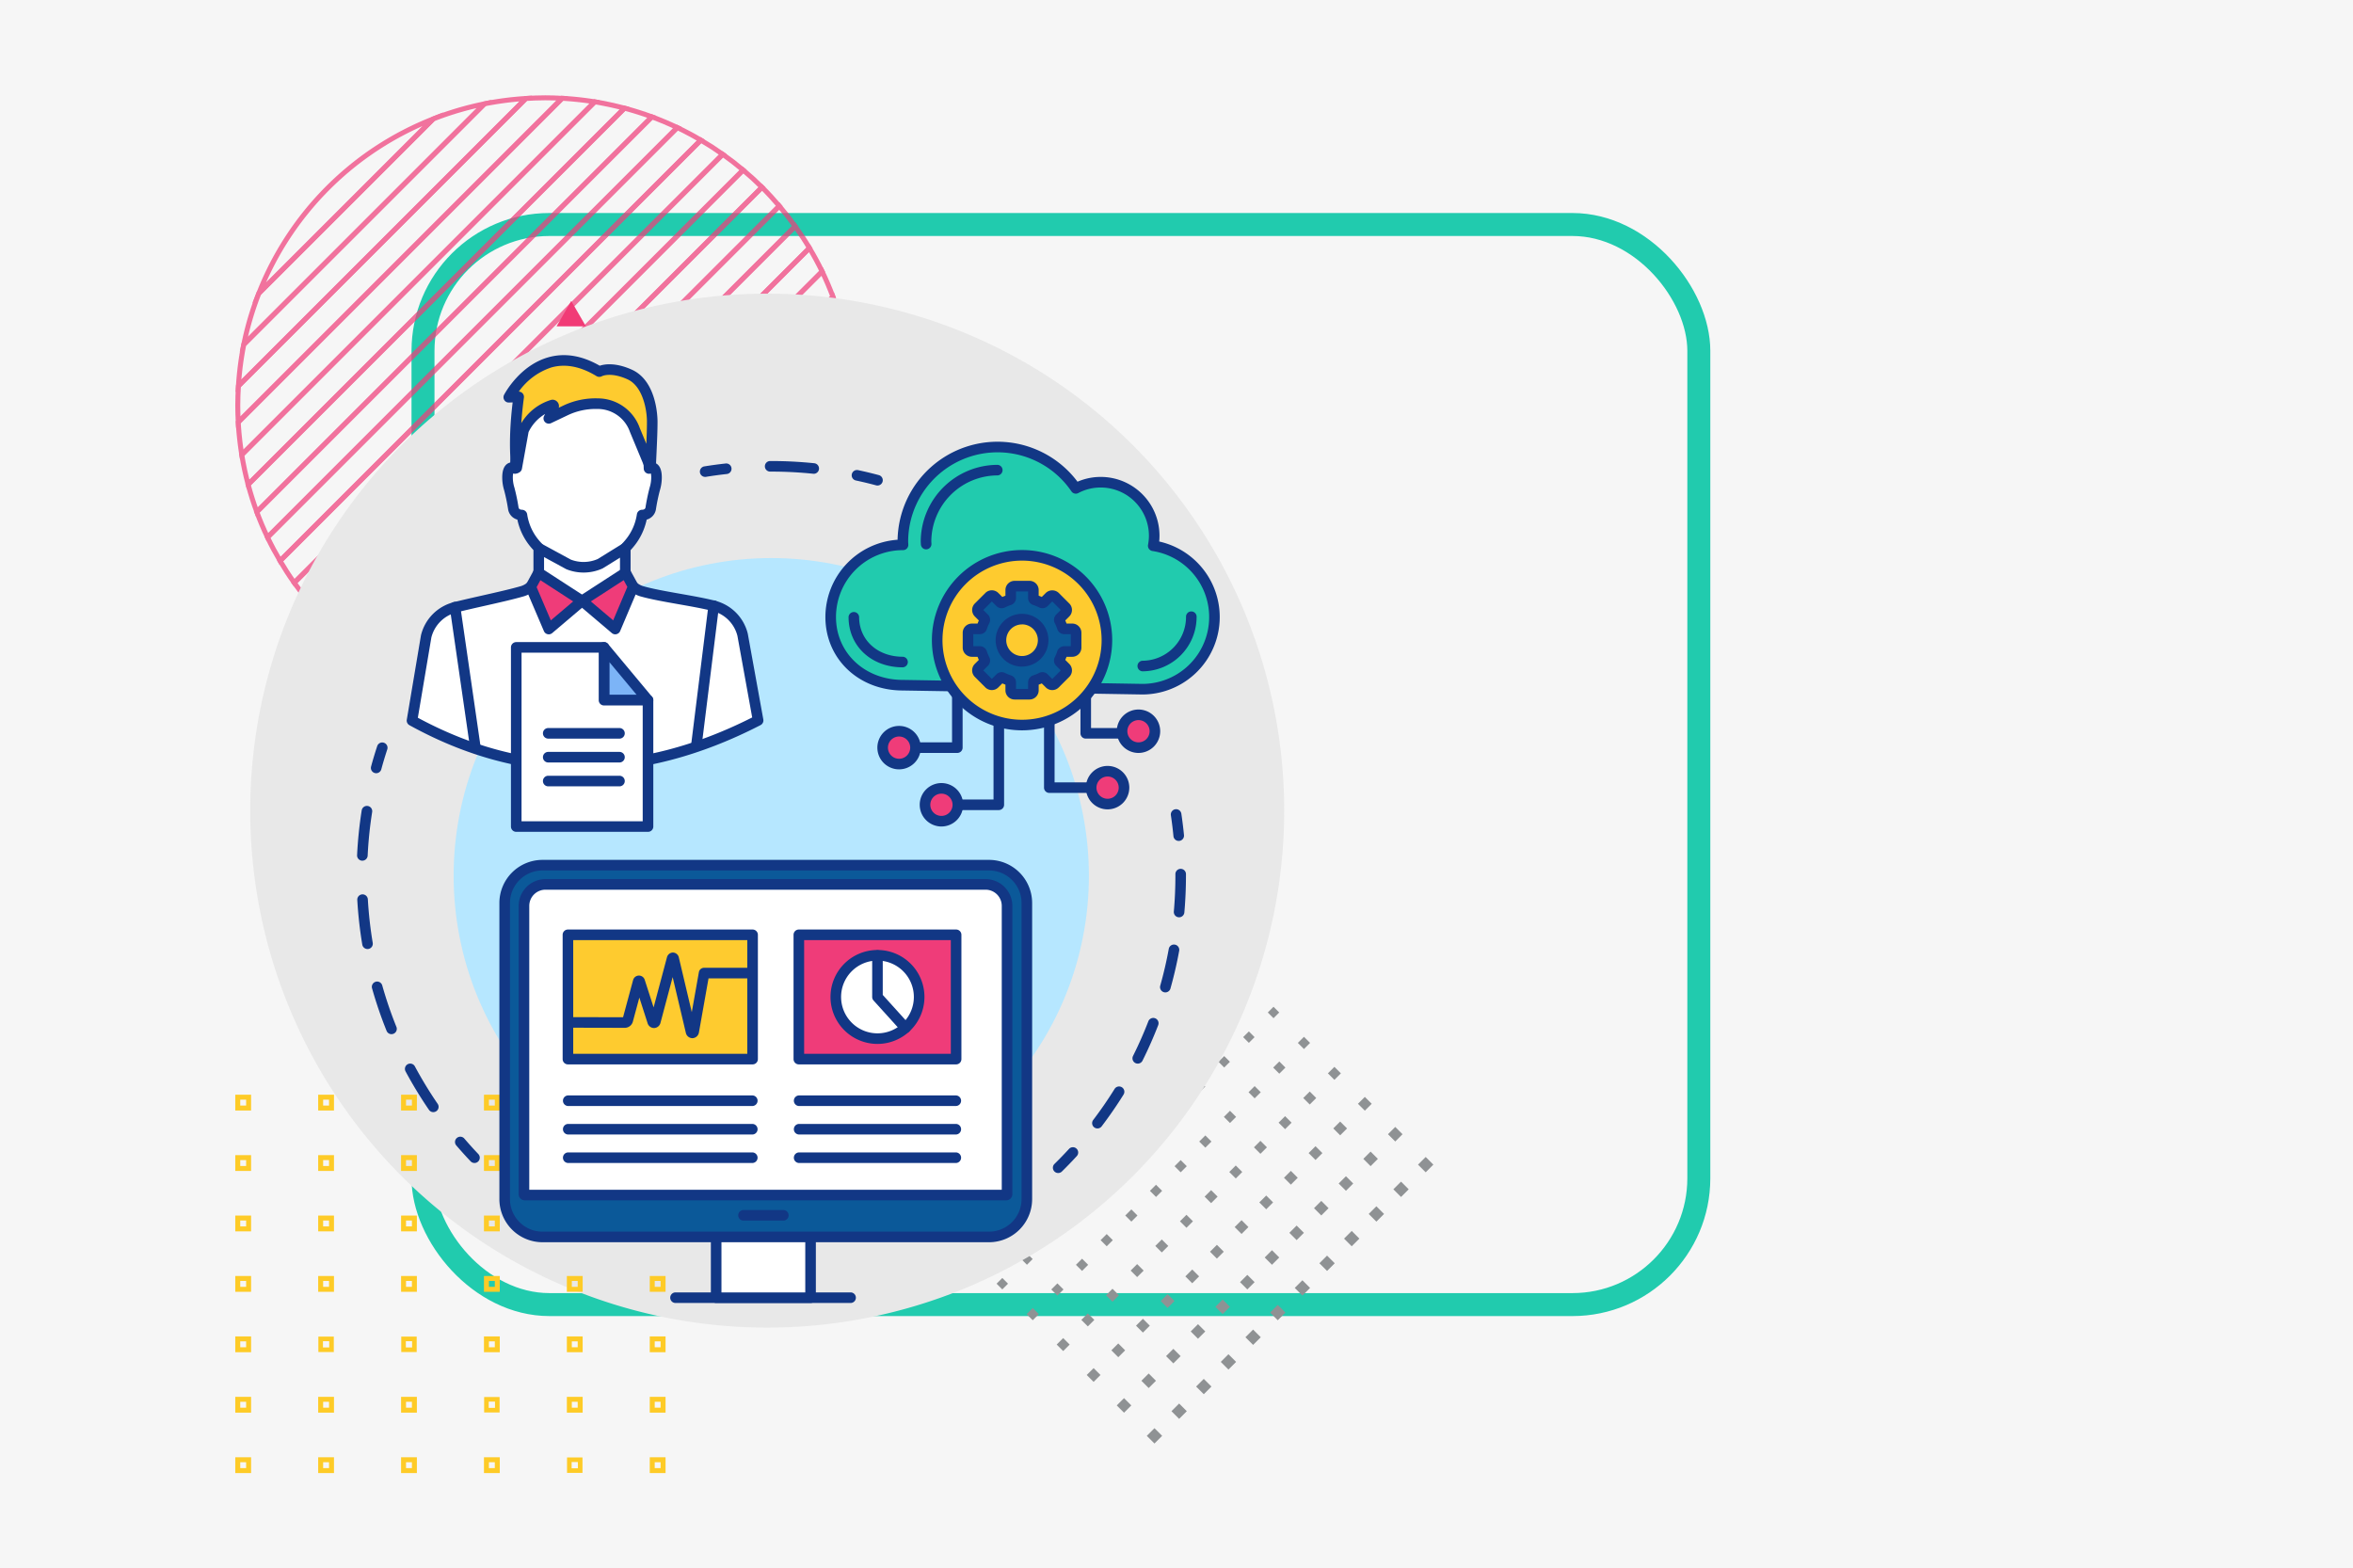 <svg xmlns="http://www.w3.org/2000/svg" width="512" height="341.281" viewBox="0 0 512 341.281">
  <g id="Grupo_906576" data-name="Grupo 906576" transform="translate(-180 -424.859)">
    <g id="Grupo_904725" data-name="Grupo 904725" transform="translate(180 424.859)">
      <rect id="Rectángulo_302280" data-name="Rectángulo 302280" width="512" height="341.281" fill="#f6f6f6"/>
    </g>
    <g id="Grupo_904726" data-name="Grupo 904726" transform="translate(231.737 446.142)">
      <g id="Grupo_140420" data-name="Grupo 140420" transform="translate(0 0)">
        <g id="Rectángulo_293060" data-name="Rectángulo 293060" transform="translate(37.806 25.069)" fill="none" stroke="#21cbae" stroke-width="5">
          <rect width="282.613" height="240.026" rx="30" stroke="none"/>
          <rect x="2.5" y="2.5" width="277.613" height="235.026" rx="27.5" fill="none"/>
        </g>
        <g id="Grupo_873686" data-name="Grupo 873686" transform="translate(0 0)" opacity="0.71">
          <path id="Trazado_1" data-name="Trazado 1" d="M31.119-75.2l-76.8,76.8q.533,3.294,1.38,6.474L37.593-73.819Q34.415-74.664,31.119-75.2Z" transform="translate(46.553 76.073)" fill="none" stroke="#ef3c79" stroke-miterlimit="10" stroke-width="1.078"/>
          <path id="Trazado_2" data-name="Trazado 2" d="M38.7-72.715-43.195,9.177q.809,3.042,1.887,5.968L44.665-70.828Q41.744-71.908,38.7-72.715Z" transform="translate(45.449 74.969)" fill="none" stroke="#ef3c79" stroke-miterlimit="10" stroke-width="1.078"/>
          <path id="Trazado_3" data-name="Trazado 3" d="M75.28-48.491-18.971,45.76c1.194,1.419,2.44,2.793,3.748,4.107L79.387-44.743C78.073-46.05,76.7-47.3,75.28-48.491Z" transform="translate(34.683 64.203)" fill="none" stroke="#ef3c79" stroke-miterlimit="10" stroke-width="1.078"/>
          <path id="Trazado_4" data-name="Trazado 4" d="M68.109-54.647-25.128,38.59q1.622,2.288,3.42,4.434L72.544-51.227Q70.4-53.03,68.109-54.647Z" transform="translate(37.419 66.939)" fill="none" stroke="#ef3c79" stroke-miterlimit="10" stroke-width="1.078"/>
          <path id="Trazado_5" data-name="Trazado 5" d="M53.563-65.12-35.6,24.043c.835,1.753,1.752,3.459,2.731,5.124L58.687-62.388C57.022-63.368,55.316-64.285,53.563-65.12Z" transform="translate(42.074 71.594)" fill="none" stroke="#ef3c79" stroke-miterlimit="10" stroke-width="1.078"/>
          <path id="Trazado_6" data-name="Trazado 6" d="M60.872-60.2-30.684,31.352q1.443,2.454,3.087,4.768L65.639-57.116Q63.325-58.757,60.872-60.2Z" transform="translate(39.889 69.408)" fill="none" stroke="#ef3c79" stroke-miterlimit="10" stroke-width="1.078"/>
          <path id="Trazado_7" data-name="Trazado 7" d="M46.175-69.319-39.8,16.655q1.044,2.824,2.333,5.522L51.7-66.986Q49-68.27,46.175-69.319Z" transform="translate(43.94 73.46)" fill="none" stroke="#ef3c79" stroke-miterlimit="10" stroke-width="1.078"/>
          <path id="Trazado_8" data-name="Trazado 8" d="M-38.97-30.564-1.045-68.489A67.089,67.089,0,0,0-38.97-30.564Z" transform="translate(43.571 73.091)" fill="none" stroke="#ef3c79" stroke-miterlimit="10" stroke-width="1.078"/>
          <path id="Trazado_9" data-name="Trazado 9" d="M-3.674-71.118-41.6-33.194a66.317,66.317,0,0,0-3.286,11.141L7.467-74.4A66.341,66.341,0,0,0-3.674-71.118Z" transform="translate(46.2 75.72)" fill="none" stroke="#ef3c79" stroke-miterlimit="10" stroke-width="1.078"/>
          <path id="Trazado_10" data-name="Trazado 10" d="M23.418-76.583-47.064-6.1A67.073,67.073,0,0,0-46.295.984l76.8-76.8A67.093,67.093,0,0,0,23.418-76.583Z" transform="translate(47.169 76.689)" fill="none" stroke="#ef3c79" stroke-miterlimit="10" stroke-width="1.078"/>
          <path id="Trazado_11" data-name="Trazado 11" d="M19.651-76.773c-1.416,0-2.818.059-4.213.146L-47.107-14.081c-.087,1.394-.146,2.8-.146,4.213,0,1.236.039,2.462.1,3.682L23.334-76.667C22.114-76.734,20.888-76.773,19.651-76.773Z" transform="translate(47.253 76.773)" fill="none" stroke="#ef3c79" stroke-miterlimit="10" stroke-width="1.078"/>
          <path id="Trazado_12" data-name="Trazado 12" d="M6.531-75.341-45.821-22.989a66.931,66.931,0,0,0-1.17,9.025L15.555-76.511A67.026,67.026,0,0,0,6.531-75.341Z" transform="translate(47.137 76.657)" fill="none" stroke="#ef3c79" stroke-miterlimit="10" stroke-width="1.078"/>
          <path id="Trazado_13" data-name="Trazado 13" d="M130.13,23.422,52.941,100.611a66.965,66.965,0,0,0,7.04.814l70.963-70.963A66.947,66.947,0,0,0,130.13,23.422Z" transform="translate(2.72 32.24)" fill="none" stroke="#ef3c79" stroke-miterlimit="10" stroke-width="1.078"/>
          <path id="Trazado_14" data-name="Trazado 14" d="M136.722,40.3c0-1.413-.059-2.812-.145-4.2L65.614,107.058c1.392.087,2.79.145,4.2.145,1.211,0,2.412-.036,3.606-.1l63.2-63.2C136.686,42.71,136.722,41.508,136.722,40.3Z" transform="translate(-2.913 26.607)" fill="none" stroke="#ef3c79" stroke-miterlimit="10" stroke-width="1.078"/>
          <path id="Trazado_15" data-name="Trazado 15" d="M142.871,50.152l-63.2,63.2a66.941,66.941,0,0,0,8.949-1.094L141.777,59.1A67.046,67.046,0,0,0,142.871,50.152Z" transform="translate(-9.161 20.359)" fill="none" stroke="#ef3c79" stroke-miterlimit="10" stroke-width="1.078"/>
          <path id="Trazado_16" data-name="Trazado 16" d="M148.936,66.26,95.779,119.417a66.368,66.368,0,0,0,10.9-3.043l39.216-39.216A66.491,66.491,0,0,0,148.936,66.26Z" transform="translate(-16.32 13.2)" fill="none" stroke="#ef3c79" stroke-miterlimit="10" stroke-width="1.078"/>
          <path id="Trazado_17" data-name="Trazado 17" d="M154.612,85.877,115.4,125.093A67.094,67.094,0,0,0,154.612,85.877Z" transform="translate(-25.039 4.48)" fill="none" stroke="#ef3c79" stroke-miterlimit="10" stroke-width="1.078"/>
          <path id="Trazado_18" data-name="Trazado 18" d="M123.562,11.837l-82.2,82.206q3.159.863,6.435,1.419l77.189-77.189Q124.427,15,123.562,11.837Z" transform="translate(7.869 37.389)" fill="none" stroke="#ef3c79" stroke-miterlimit="10" stroke-width="1.078"/>
          <path id="Trazado_19" data-name="Trazado 19" d="M96.4-26.455,3.065,66.877c1.534,1.1,3.112,2.144,4.74,3.115L99.512-21.715C98.541-23.343,97.5-24.921,96.4-26.455Z" transform="translate(24.888 54.408)" fill="none" stroke="#ef3c79" stroke-miterlimit="10" stroke-width="1.078"/>
          <path id="Trazado_20" data-name="Trazado 20" d="M89.423-34.388-4.869,59.9q2.129,1.813,4.408,3.447L92.87-29.981Q91.236-32.258,89.423-34.388Z" transform="translate(28.415 57.934)" fill="none" stroke="#ef3c79" stroke-miterlimit="10" stroke-width="1.078"/>
          <path id="Trazado_21" data-name="Trazado 21" d="M116.894,1.157,30.676,87.374q2.9,1.1,5.934,1.922l82.2-82.206Q117.988,4.064,116.894,1.157Z" transform="translate(12.616 42.136)" fill="none" stroke="#ef3c79" stroke-miterlimit="10" stroke-width="1.078"/>
          <path id="Trazado_22" data-name="Trazado 22" d="M82.386-41.745-12.225,52.866c1.306,1.314,2.675,2.565,4.086,3.768L86.153-37.658C84.95-39.07,83.7-40.438,82.386-41.745Z" transform="translate(31.684 61.204)" fill="none" stroke="#ef3c79" stroke-miterlimit="10" stroke-width="1.078"/>
          <path id="Trazado_23" data-name="Trazado 23" d="M110.139-8.746,20.773,80.619c1.789.867,3.628,1.646,5.5,2.353L112.492-3.245C111.785-5.119,111-6.957,110.139-8.746Z" transform="translate(17.018 46.537)" fill="none" stroke="#ef3c79" stroke-miterlimit="10" stroke-width="1.078"/>
          <path id="Trazado_24" data-name="Trazado 24" d="M103.3-17.923,11.6,73.784c1.655.988,3.353,1.912,5.1,2.757L106.06-12.825C105.216-14.57,104.291-16.267,103.3-17.923Z" transform="translate(21.096 50.616)" fill="none" stroke="#ef3c79" stroke-miterlimit="10" stroke-width="1.078"/>
        </g>
        <g id="Grupo_873687" data-name="Grupo 873687" transform="translate(125.894 158.569)">
          <g id="Grupo_68" data-name="Grupo 68" transform="translate(59.016 0)">
            <g id="Grupo_67" data-name="Grupo 67" transform="translate(0)">
              <rect id="Rectángulo_193" data-name="Rectángulo 193" width="2.36" height="2.36" transform="translate(71.906 73.574) rotate(-44.999)" fill="#8f9294"/>
              <rect id="Rectángulo_194" data-name="Rectángulo 194" width="2.24" height="2.24" transform="translate(65.369 66.953) rotate(-45)" fill="#8f9294"/>
              <rect id="Rectángulo_195" data-name="Rectángulo 195" width="2.12" height="2.12" transform="translate(58.832 60.331) rotate(-45)" fill="#8f9294"/>
              <rect id="Rectángulo_196" data-name="Rectángulo 196" width="1.999" height="1.999" transform="matrix(0.707, -0.707, 0.707, 0.707, 52.295, 53.709)" fill="#8f9294"/>
              <rect id="Rectángulo_197" data-name="Rectángulo 197" width="1.879" height="1.879" transform="translate(45.758 47.087) rotate(-45)" fill="#8f9294"/>
              <rect id="Rectángulo_198" data-name="Rectángulo 198" width="1.759" height="1.759" transform="matrix(0.707, -0.707, 0.707, 0.707, 39.221, 40.465)" fill="#8f9294"/>
              <rect id="Rectángulo_199" data-name="Rectángulo 199" width="1.639" height="1.639" transform="translate(32.684 33.843) rotate(-45)" fill="#8f9294"/>
              <rect id="Rectángulo_200" data-name="Rectángulo 200" width="1.519" height="1.519" transform="translate(26.148 27.221) rotate(-45.001)" fill="#8f9294"/>
              <rect id="Rectángulo_201" data-name="Rectángulo 201" width="1.399" height="1.399" transform="translate(19.611 20.6) rotate(-45)" fill="#8f9294"/>
              <rect id="Rectángulo_202" data-name="Rectángulo 202" width="1.279" height="1.279" transform="matrix(0.707, -0.707, 0.707, 0.707, 13.074, 13.978)" fill="#8f9294"/>
              <rect id="Rectángulo_203" data-name="Rectángulo 203" width="1.158" height="1.158" transform="translate(6.537 7.356) rotate(-45)" fill="#8f9294"/>
              <rect id="Rectángulo_204" data-name="Rectángulo 204" width="1.038" height="1.038" transform="matrix(0.707, -0.707, 0.707, 0.707, 0, 0.734)" fill="#8f9294"/>
            </g>
          </g>
          <g id="Grupo_70" data-name="Grupo 70" transform="translate(53.651 5.365)">
            <g id="Grupo_69" data-name="Grupo 69" transform="translate(0 0)">
              <rect id="Rectángulo_205" data-name="Rectángulo 205" width="2.36" height="2.36" transform="translate(71.906 73.574) rotate(-44.999)" fill="#8f9294"/>
              <rect id="Rectángulo_206" data-name="Rectángulo 206" width="2.24" height="2.24" transform="translate(65.369 66.953) rotate(-45)" fill="#8f9294"/>
              <rect id="Rectángulo_207" data-name="Rectángulo 207" width="2.12" height="2.12" transform="translate(58.832 60.331) rotate(-44.999)" fill="#8f9294"/>
              <rect id="Rectángulo_208" data-name="Rectángulo 208" width="1.999" height="1.999" transform="translate(52.295 53.709) rotate(-45)" fill="#8f9294"/>
              <rect id="Rectángulo_209" data-name="Rectángulo 209" width="1.879" height="1.879" transform="translate(45.758 47.087) rotate(-45)" fill="#8f9294"/>
              <rect id="Rectángulo_210" data-name="Rectángulo 210" width="1.759" height="1.759" transform="translate(39.221 40.465) rotate(-45)" fill="#8f9294"/>
              <rect id="Rectángulo_211" data-name="Rectángulo 211" width="1.639" height="1.639" transform="translate(32.684 33.843) rotate(-45)" fill="#8f9294"/>
              <rect id="Rectángulo_212" data-name="Rectángulo 212" width="1.519" height="1.519" transform="translate(26.148 27.222) rotate(-45)" fill="#8f9294"/>
              <rect id="Rectángulo_213" data-name="Rectángulo 213" width="1.399" height="1.399" transform="translate(19.611 20.6) rotate(-45)" fill="#8f9294"/>
              <rect id="Rectángulo_214" data-name="Rectángulo 214" width="1.278" height="1.278" transform="translate(13.074 13.978) rotate(-45)" fill="#8f9294"/>
              <rect id="Rectángulo_215" data-name="Rectángulo 215" width="1.158" height="1.158" transform="translate(6.537 7.356) rotate(-45)" fill="#8f9294"/>
              <rect id="Rectángulo_216" data-name="Rectángulo 216" width="1.038" height="1.038" transform="matrix(0.707, -0.707, 0.707, 0.707, 0, 0.734)" fill="#8f9294"/>
            </g>
          </g>
          <g id="Grupo_72" data-name="Grupo 72" transform="translate(48.286 10.73)">
            <g id="Grupo_71" data-name="Grupo 71" transform="translate(0 0)">
              <rect id="Rectángulo_217" data-name="Rectángulo 217" width="2.36" height="2.36" transform="translate(71.906 73.574) rotate(-44.999)" fill="#8f9294"/>
              <rect id="Rectángulo_218" data-name="Rectángulo 218" width="2.24" height="2.24" transform="translate(65.369 66.952) rotate(-44.999)" fill="#8f9294"/>
              <rect id="Rectángulo_219" data-name="Rectángulo 219" width="2.12" height="2.12" transform="translate(58.832 60.331) rotate(-44.999)" fill="#8f9294"/>
              <rect id="Rectángulo_220" data-name="Rectángulo 220" width="1.999" height="1.999" transform="matrix(0.707, -0.707, 0.707, 0.707, 52.295, 53.709)" fill="#8f9294"/>
              <rect id="Rectángulo_221" data-name="Rectángulo 221" width="1.879" height="1.879" transform="translate(45.758 47.087) rotate(-44.999)" fill="#8f9294"/>
              <rect id="Rectángulo_222" data-name="Rectángulo 222" width="1.759" height="1.759" transform="matrix(0.707, -0.707, 0.707, 0.707, 39.221, 40.465)" fill="#8f9294"/>
              <rect id="Rectángulo_223" data-name="Rectángulo 223" width="1.639" height="1.639" transform="matrix(0.707, -0.707, 0.707, 0.707, 32.684, 33.843)" fill="#8f9294"/>
              <rect id="Rectángulo_224" data-name="Rectángulo 224" width="1.519" height="1.519" transform="translate(26.147 27.221) rotate(-44.999)" fill="#8f9294"/>
              <rect id="Rectángulo_225" data-name="Rectángulo 225" width="1.399" height="1.399" transform="translate(19.611 20.6) rotate(-45)" fill="#8f9294"/>
              <rect id="Rectángulo_226" data-name="Rectángulo 226" width="1.279" height="1.279" transform="translate(13.074 13.978) rotate(-44.998)" fill="#8f9294"/>
              <rect id="Rectángulo_227" data-name="Rectángulo 227" width="1.158" height="1.158" transform="translate(6.537 7.356) rotate(-45)" fill="#8f9294"/>
              <rect id="Rectángulo_228" data-name="Rectángulo 228" width="1.038" height="1.038" transform="matrix(0.707, -0.707, 0.707, 0.707, 0, 0.734)" fill="#8f9294"/>
            </g>
          </g>
          <g id="Grupo_74" data-name="Grupo 74" transform="translate(42.921 16.095)">
            <g id="Grupo_73" data-name="Grupo 73" transform="translate(0 0)">
              <rect id="Rectángulo_229" data-name="Rectángulo 229" width="2.36" height="2.36" transform="translate(71.906 73.574) rotate(-45.001)" fill="#8f9294"/>
              <rect id="Rectángulo_230" data-name="Rectángulo 230" width="2.24" height="2.24" transform="translate(65.369 66.953) rotate(-45.001)" fill="#8f9294"/>
              <rect id="Rectángulo_231" data-name="Rectángulo 231" width="2.12" height="2.12" transform="translate(58.832 60.331) rotate(-45)" fill="#8f9294"/>
              <rect id="Rectángulo_232" data-name="Rectángulo 232" width="1.999" height="1.999" transform="matrix(0.707, -0.707, 0.707, 0.707, 52.295, 53.709)" fill="#8f9294"/>
              <rect id="Rectángulo_233" data-name="Rectángulo 233" width="1.879" height="1.879" transform="translate(45.758 47.087) rotate(-45)" fill="#8f9294"/>
              <rect id="Rectángulo_234" data-name="Rectángulo 234" width="1.759" height="1.759" transform="matrix(0.707, -0.707, 0.707, 0.707, 39.221, 40.465)" fill="#8f9294"/>
              <rect id="Rectángulo_235" data-name="Rectángulo 235" width="1.639" height="1.639" transform="translate(32.684 33.843) rotate(-45)" fill="#8f9294"/>
              <rect id="Rectángulo_236" data-name="Rectángulo 236" width="1.519" height="1.519" transform="translate(26.147 27.222) rotate(-45.001)" fill="#8f9294"/>
              <rect id="Rectángulo_237" data-name="Rectángulo 237" width="1.399" height="1.399" transform="translate(19.611 20.6) rotate(-45)" fill="#8f9294"/>
              <rect id="Rectángulo_238" data-name="Rectángulo 238" width="1.279" height="1.279" transform="translate(13.074 13.978) rotate(-45)" fill="#8f9294"/>
              <rect id="Rectángulo_239" data-name="Rectángulo 239" width="1.158" height="1.158" transform="translate(6.537 7.356) rotate(-45)" fill="#8f9294"/>
              <rect id="Rectángulo_240" data-name="Rectángulo 240" width="1.038" height="1.038" transform="translate(0 0.734) rotate(-44.998)" fill="#8f9294"/>
            </g>
          </g>
          <g id="Grupo_76" data-name="Grupo 76" transform="translate(37.556 21.46)">
            <g id="Grupo_75" data-name="Grupo 75" transform="translate(0 0)">
              <rect id="Rectángulo_241" data-name="Rectángulo 241" width="2.36" height="2.36" transform="translate(71.906 73.574) rotate(-45.001)" fill="#8f9294"/>
              <rect id="Rectángulo_242" data-name="Rectángulo 242" width="2.24" height="2.24" transform="translate(65.369 66.953) rotate(-45.001)" fill="#8f9294"/>
              <rect id="Rectángulo_243" data-name="Rectángulo 243" width="2.12" height="2.12" transform="translate(58.832 60.331) rotate(-45)" fill="#8f9294"/>
              <rect id="Rectángulo_244" data-name="Rectángulo 244" width="1.999" height="1.999" transform="matrix(0.707, -0.707, 0.707, 0.707, 52.295, 53.709)" fill="#8f9294"/>
              <rect id="Rectángulo_245" data-name="Rectángulo 245" width="1.879" height="1.879" transform="translate(45.758 47.087) rotate(-45)" fill="#8f9294"/>
              <rect id="Rectángulo_246" data-name="Rectángulo 246" width="1.759" height="1.759" transform="translate(39.221 40.465) rotate(-45.001)" fill="#8f9294"/>
              <rect id="Rectángulo_247" data-name="Rectángulo 247" width="1.639" height="1.639" transform="translate(32.684 33.843) rotate(-45)" fill="#8f9294"/>
              <rect id="Rectángulo_248" data-name="Rectángulo 248" width="1.519" height="1.519" transform="translate(26.148 27.221) rotate(-45.001)" fill="#8f9294"/>
              <rect id="Rectángulo_249" data-name="Rectángulo 249" width="1.399" height="1.399" transform="translate(19.611 20.6) rotate(-45)" fill="#8f9294"/>
              <rect id="Rectángulo_250" data-name="Rectángulo 250" width="1.278" height="1.278" transform="matrix(0.707, -0.707, 0.707, 0.707, 13.074, 13.978)" fill="#8f9294"/>
              <rect id="Rectángulo_251" data-name="Rectángulo 251" width="1.158" height="1.158" transform="translate(6.537 7.356) rotate(-45)" fill="#8f9294"/>
              <rect id="Rectángulo_252" data-name="Rectángulo 252" width="1.038" height="1.038" transform="matrix(0.707, -0.707, 0.707, 0.707, 0, 0.734)" fill="#8f9294"/>
            </g>
          </g>
          <g id="Grupo_78" data-name="Grupo 78" transform="translate(32.191 26.826)">
            <g id="Grupo_77" data-name="Grupo 77" transform="translate(0 0)">
              <rect id="Rectángulo_253" data-name="Rectángulo 253" width="2.36" height="2.36" transform="translate(71.906 73.574) rotate(-45)" fill="#8f9294"/>
              <rect id="Rectángulo_254" data-name="Rectángulo 254" width="2.24" height="2.24" transform="translate(65.369 66.953) rotate(-45)" fill="#8f9294"/>
              <rect id="Rectángulo_255" data-name="Rectángulo 255" width="2.12" height="2.12" transform="translate(58.832 60.331) rotate(-45.001)" fill="#8f9294"/>
              <rect id="Rectángulo_256" data-name="Rectángulo 256" width="1.999" height="1.999" transform="matrix(0.707, -0.707, 0.707, 0.707, 52.295, 53.709)" fill="#8f9294"/>
              <rect id="Rectángulo_257" data-name="Rectángulo 257" width="1.879" height="1.879" transform="matrix(0.707, -0.707, 0.707, 0.707, 45.758, 47.087)" fill="#8f9294"/>
              <rect id="Rectángulo_258" data-name="Rectángulo 258" width="1.759" height="1.759" transform="matrix(0.707, -0.707, 0.707, 0.707, 39.221, 40.465)" fill="#8f9294"/>
              <rect id="Rectángulo_259" data-name="Rectángulo 259" width="1.639" height="1.639" transform="translate(32.684 33.843) rotate(-45)" fill="#8f9294"/>
              <rect id="Rectángulo_260" data-name="Rectángulo 260" width="1.519" height="1.519" transform="translate(26.148 27.221) rotate(-45.001)" fill="#8f9294"/>
              <rect id="Rectángulo_261" data-name="Rectángulo 261" width="1.399" height="1.399" transform="translate(19.611 20.6) rotate(-45)" fill="#8f9294"/>
              <rect id="Rectángulo_262" data-name="Rectángulo 262" width="1.278" height="1.278" transform="matrix(0.707, -0.707, 0.707, 0.707, 13.074, 13.978)" fill="#8f9294"/>
              <rect id="Rectángulo_263" data-name="Rectángulo 263" width="1.158" height="1.158" transform="translate(6.537 7.356) rotate(-45)" fill="#8f9294"/>
              <rect id="Rectángulo_264" data-name="Rectángulo 264" width="1.038" height="1.038" transform="matrix(0.707, -0.707, 0.707, 0.707, 0, 0.734)" fill="#8f9294"/>
            </g>
          </g>
          <g id="Grupo_80" data-name="Grupo 80" transform="translate(26.826 32.191)">
            <g id="Grupo_79" data-name="Grupo 79" transform="translate(0 0)">
              <rect id="Rectángulo_265" data-name="Rectángulo 265" width="2.36" height="2.36" transform="translate(71.906 73.574) rotate(-44.999)" fill="#8f9294"/>
              <rect id="Rectángulo_266" data-name="Rectángulo 266" width="2.24" height="2.24" transform="translate(65.369 66.953) rotate(-45)" fill="#8f9294"/>
              <rect id="Rectángulo_267" data-name="Rectángulo 267" width="2.12" height="2.12" transform="translate(58.832 60.331) rotate(-44.999)" fill="#8f9294"/>
              <rect id="Rectángulo_268" data-name="Rectángulo 268" width="1.999" height="1.999" transform="translate(52.295 53.709) rotate(-45)" fill="#8f9294"/>
              <rect id="Rectángulo_269" data-name="Rectángulo 269" width="1.879" height="1.879" transform="translate(45.758 47.087) rotate(-44.999)" fill="#8f9294"/>
              <rect id="Rectángulo_270" data-name="Rectángulo 270" width="1.759" height="1.759" transform="matrix(0.707, -0.707, 0.707, 0.707, 39.221, 40.465)" fill="#8f9294"/>
              <rect id="Rectángulo_271" data-name="Rectángulo 271" width="1.639" height="1.639" transform="matrix(0.707, -0.707, 0.707, 0.707, 32.684, 33.843)" fill="#8f9294"/>
              <rect id="Rectángulo_272" data-name="Rectángulo 272" width="1.519" height="1.519" transform="translate(26.147 27.221) rotate(-45.001)" fill="#8f9294"/>
              <rect id="Rectángulo_273" data-name="Rectángulo 273" width="1.399" height="1.399" transform="translate(19.611 20.6) rotate(-45)" fill="#8f9294"/>
              <rect id="Rectángulo_274" data-name="Rectángulo 274" width="1.278" height="1.278" transform="translate(13.074 13.978) rotate(-45.002)" fill="#8f9294"/>
              <rect id="Rectángulo_275" data-name="Rectángulo 275" width="1.158" height="1.158" transform="translate(6.537 7.356) rotate(-45)" fill="#8f9294"/>
              <rect id="Rectángulo_276" data-name="Rectángulo 276" width="1.038" height="1.038" transform="matrix(0.707, -0.707, 0.707, 0.707, 0, 0.734)" fill="#8f9294"/>
            </g>
          </g>
          <g id="Grupo_82" data-name="Grupo 82" transform="translate(21.46 37.556)">
            <g id="Grupo_81" data-name="Grupo 81" transform="translate(0 0)">
              <rect id="Rectángulo_277" data-name="Rectángulo 277" width="2.36" height="2.36" transform="translate(71.906 73.574) rotate(-44.999)" fill="#8f9294"/>
              <rect id="Rectángulo_278" data-name="Rectángulo 278" width="2.24" height="2.24" transform="translate(65.369 66.953) rotate(-45)" fill="#8f9294"/>
              <rect id="Rectángulo_279" data-name="Rectángulo 279" width="2.12" height="2.12" transform="translate(58.832 60.331) rotate(-44.999)" fill="#8f9294"/>
              <rect id="Rectángulo_280" data-name="Rectángulo 280" width="1.999" height="1.999" transform="translate(52.295 53.709) rotate(-45)" fill="#8f9294"/>
              <rect id="Rectángulo_281" data-name="Rectángulo 281" width="1.879" height="1.879" transform="translate(45.758 47.087) rotate(-44.999)" fill="#8f9294"/>
              <rect id="Rectángulo_282" data-name="Rectángulo 282" width="1.759" height="1.759" transform="translate(39.221 40.465) rotate(-45)" fill="#8f9294"/>
              <rect id="Rectángulo_283" data-name="Rectángulo 283" width="1.639" height="1.639" transform="matrix(0.707, -0.707, 0.707, 0.707, 32.684, 33.843)" fill="#8f9294"/>
              <rect id="Rectángulo_284" data-name="Rectángulo 284" width="1.519" height="1.519" transform="translate(26.148 27.221) rotate(-45)" fill="#8f9294"/>
              <rect id="Rectángulo_285" data-name="Rectángulo 285" width="1.399" height="1.399" transform="translate(19.611 20.6) rotate(-45)" fill="#8f9294"/>
              <rect id="Rectángulo_286" data-name="Rectángulo 286" width="1.278" height="1.278" transform="translate(13.074 13.978) rotate(-45)" fill="#8f9294"/>
              <rect id="Rectángulo_287" data-name="Rectángulo 287" width="1.158" height="1.158" transform="translate(6.537 7.356) rotate(-45)" fill="#8f9294"/>
              <rect id="Rectángulo_288" data-name="Rectángulo 288" width="1.038" height="1.038" transform="matrix(0.707, -0.707, 0.707, 0.707, 0, 0.734)" fill="#8f9294"/>
            </g>
          </g>
          <g id="Grupo_84" data-name="Grupo 84" transform="translate(16.095 42.921)">
            <g id="Grupo_83" data-name="Grupo 83" transform="translate(0 0)">
              <rect id="Rectángulo_289" data-name="Rectángulo 289" width="2.36" height="2.36" transform="translate(71.906 73.574) rotate(-44.999)" fill="#8f9294"/>
              <rect id="Rectángulo_290" data-name="Rectángulo 290" width="2.24" height="2.24" transform="translate(65.369 66.952) rotate(-44.999)" fill="#8f9294"/>
              <rect id="Rectángulo_291" data-name="Rectángulo 291" width="2.12" height="2.12" transform="translate(58.832 60.331) rotate(-44.999)" fill="#8f9294"/>
              <rect id="Rectángulo_292" data-name="Rectángulo 292" width="1.999" height="1.999" transform="matrix(0.707, -0.707, 0.707, 0.707, 52.295, 53.709)" fill="#8f9294"/>
              <rect id="Rectángulo_293" data-name="Rectángulo 293" width="1.879" height="1.879" transform="translate(45.758 47.087) rotate(-44.999)" fill="#8f9294"/>
              <rect id="Rectángulo_294" data-name="Rectángulo 294" width="1.759" height="1.759" transform="matrix(0.707, -0.707, 0.707, 0.707, 39.221, 40.465)" fill="#8f9294"/>
              <rect id="Rectángulo_295" data-name="Rectángulo 295" width="1.639" height="1.639" transform="matrix(0.707, -0.707, 0.707, 0.707, 32.684, 33.843)" fill="#8f9294"/>
              <rect id="Rectángulo_296" data-name="Rectángulo 296" width="1.519" height="1.519" transform="translate(26.148 27.221) rotate(-44.999)" fill="#8f9294"/>
              <rect id="Rectángulo_297" data-name="Rectángulo 297" width="1.399" height="1.399" transform="matrix(0.707, -0.707, 0.707, 0.707, 19.611, 20.6)" fill="#8f9294"/>
              <rect id="Rectángulo_298" data-name="Rectángulo 298" width="1.279" height="1.279" transform="translate(13.074 13.978) rotate(-44.998)" fill="#8f9294"/>
              <rect id="Rectángulo_299" data-name="Rectángulo 299" width="1.158" height="1.158" transform="translate(6.537 7.356) rotate(-44.998)" fill="#8f9294"/>
              <rect id="Rectángulo_300" data-name="Rectángulo 300" width="1.038" height="1.038" transform="translate(0 0.734) rotate(-44.998)" fill="#8f9294"/>
            </g>
          </g>
          <g id="Grupo_86" data-name="Grupo 86" transform="translate(10.73 48.286)">
            <g id="Grupo_85" data-name="Grupo 85" transform="translate(0 0)">
              <rect id="Rectángulo_301" data-name="Rectángulo 301" width="2.36" height="2.36" transform="matrix(0.707, -0.707, 0.707, 0.707, 71.906, 73.574)" fill="#8f9294"/>
              <rect id="Rectángulo_302" data-name="Rectángulo 302" width="2.24" height="2.24" transform="translate(65.369 66.953) rotate(-45.001)" fill="#8f9294"/>
              <rect id="Rectángulo_303" data-name="Rectángulo 303" width="2.12" height="2.12" transform="translate(58.832 60.331) rotate(-45.001)" fill="#8f9294"/>
              <rect id="Rectángulo_304" data-name="Rectángulo 304" width="1.999" height="1.999" transform="matrix(0.707, -0.707, 0.707, 0.707, 52.295, 53.709)" fill="#8f9294"/>
              <rect id="Rectángulo_305" data-name="Rectángulo 305" width="1.879" height="1.879" transform="translate(45.758 47.087) rotate(-45)" fill="#8f9294"/>
              <rect id="Rectángulo_306" data-name="Rectángulo 306" width="1.759" height="1.759" transform="translate(39.221 40.465) rotate(-45.001)" fill="#8f9294"/>
              <rect id="Rectángulo_307" data-name="Rectángulo 307" width="1.639" height="1.639" transform="translate(32.684 33.843) rotate(-45)" fill="#8f9294"/>
              <rect id="Rectángulo_308" data-name="Rectángulo 308" width="1.519" height="1.519" transform="translate(26.147 27.222) rotate(-45.001)" fill="#8f9294"/>
              <rect id="Rectángulo_309" data-name="Rectángulo 309" width="1.399" height="1.399" transform="translate(19.611 20.6) rotate(-45)" fill="#8f9294"/>
              <rect id="Rectángulo_310" data-name="Rectángulo 310" width="1.279" height="1.279" transform="translate(13.074 13.978) rotate(-45)" fill="#8f9294"/>
              <rect id="Rectángulo_311" data-name="Rectángulo 311" width="1.158" height="1.158" transform="translate(6.537 7.356) rotate(-45)" fill="#8f9294"/>
              <rect id="Rectángulo_312" data-name="Rectángulo 312" width="1.038" height="1.038" transform="translate(0 0.734) rotate(-45)" fill="#8f9294"/>
            </g>
          </g>
          <g id="Grupo_88" data-name="Grupo 88" transform="translate(5.365 53.651)">
            <g id="Grupo_87" data-name="Grupo 87" transform="translate(0 0)">
              <rect id="Rectángulo_313" data-name="Rectángulo 313" width="2.36" height="2.36" transform="translate(71.906 73.574) rotate(-45)" fill="#8f9294"/>
              <rect id="Rectángulo_314" data-name="Rectángulo 314" width="2.24" height="2.24" transform="translate(65.369 66.953) rotate(-45)" fill="#8f9294"/>
              <rect id="Rectángulo_315" data-name="Rectángulo 315" width="2.12" height="2.12" transform="translate(58.832 60.331) rotate(-45)" fill="#8f9294"/>
              <rect id="Rectángulo_316" data-name="Rectángulo 316" width="1.999" height="1.999" transform="matrix(0.707, -0.707, 0.707, 0.707, 52.295, 53.709)" fill="#8f9294"/>
              <rect id="Rectángulo_317" data-name="Rectángulo 317" width="1.879" height="1.879" transform="translate(45.758 47.087) rotate(-45.001)" fill="#8f9294"/>
              <rect id="Rectángulo_318" data-name="Rectángulo 318" width="1.759" height="1.759" transform="matrix(0.707, -0.707, 0.707, 0.707, 39.221, 40.465)" fill="#8f9294"/>
              <rect id="Rectángulo_319" data-name="Rectángulo 319" width="1.639" height="1.639" transform="translate(32.684 33.843) rotate(-45)" fill="#8f9294"/>
              <rect id="Rectángulo_320" data-name="Rectángulo 320" width="1.519" height="1.519" transform="translate(26.147 27.222) rotate(-45.001)" fill="#8f9294"/>
              <rect id="Rectángulo_321" data-name="Rectángulo 321" width="1.399" height="1.399" transform="translate(19.611 20.6) rotate(-45)" fill="#8f9294"/>
              <rect id="Rectángulo_322" data-name="Rectángulo 322" width="1.278" height="1.278" transform="matrix(0.707, -0.707, 0.707, 0.707, 13.074, 13.978)" fill="#8f9294"/>
              <rect id="Rectángulo_323" data-name="Rectángulo 323" width="1.158" height="1.158" transform="translate(6.537 7.356) rotate(-45)" fill="#8f9294"/>
              <rect id="Rectángulo_324" data-name="Rectángulo 324" width="1.038" height="1.038" transform="matrix(0.707, -0.707, 0.707, 0.707, 0, 0.734)" fill="#8f9294"/>
            </g>
          </g>
          <g id="Grupo_90" data-name="Grupo 90" transform="translate(0 59.016)">
            <g id="Grupo_89" data-name="Grupo 89" transform="translate(0 0)">
              <rect id="Rectángulo_325" data-name="Rectángulo 325" width="2.36" height="2.36" transform="translate(71.906 73.574) rotate(-45)" fill="#8f9294"/>
              <rect id="Rectángulo_326" data-name="Rectángulo 326" width="2.24" height="2.24" transform="translate(65.369 66.952) rotate(-45)" fill="#8f9294"/>
              <rect id="Rectángulo_327" data-name="Rectángulo 327" width="2.12" height="2.12" transform="translate(58.832 60.331) rotate(-45)" fill="#8f9294"/>
              <rect id="Rectángulo_328" data-name="Rectángulo 328" width="1.999" height="1.999" transform="translate(52.295 53.709) rotate(-45)" fill="#8f9294"/>
              <rect id="Rectángulo_329" data-name="Rectángulo 329" width="1.879" height="1.879" transform="translate(45.758 47.087) rotate(-45)" fill="#8f9294"/>
              <rect id="Rectángulo_330" data-name="Rectángulo 330" width="1.759" height="1.759" transform="translate(39.221 40.465) rotate(-45)" fill="#8f9294"/>
              <rect id="Rectángulo_331" data-name="Rectángulo 331" width="1.639" height="1.639" transform="matrix(0.707, -0.707, 0.707, 0.707, 32.684, 33.843)" fill="#8f9294"/>
              <rect id="Rectángulo_332" data-name="Rectángulo 332" width="1.519" height="1.519" transform="translate(26.147 27.221) rotate(-45.001)" fill="#8f9294"/>
              <rect id="Rectángulo_333" data-name="Rectángulo 333" width="1.399" height="1.399" transform="translate(19.611 20.6) rotate(-45.002)" fill="#8f9294"/>
              <rect id="Rectángulo_334" data-name="Rectángulo 334" width="1.278" height="1.278" transform="translate(13.074 13.978) rotate(-45.002)" fill="#8f9294"/>
              <rect id="Rectángulo_335" data-name="Rectángulo 335" width="1.158" height="1.158" transform="matrix(0.707, -0.707, 0.707, 0.707, 6.537, 7.356)" fill="#8f9294"/>
              <rect id="Rectángulo_336" data-name="Rectángulo 336" width="1.038" height="1.038" transform="matrix(0.707, -0.707, 0.707, 0.707, 0, 0.734)" fill="#8f9294"/>
            </g>
          </g>
        </g>
        <path id="Trazado_629476" data-name="Trazado 629476" d="M112.493,0A112.493,112.493,0,1,1,0,112.493,112.493,112.493,0,0,1,112.493,0Z" transform="translate(2.711 42.617)" fill="#e8e8e8"/>
        <g id="Grupo_873688" data-name="Grupo 873688" transform="translate(67.061 44.201)">
          <path id="Trazado_34" data-name="Trazado 34" d="M692.819,390.082l-5.5,9.529h11Z" transform="translate(-687.318 -310.001)" fill="#fdfdfd"/>
          <path id="Trazado_35" data-name="Trazado 35" d="M692.819,361.354l-5.5,9.529h11Z" transform="translate(-687.318 -297.233)" fill="#fdfdfd"/>
          <path id="Trazado_36" data-name="Trazado 36" d="M692.819,332.626l-5.5,9.529h11Z" transform="translate(-687.318 -284.464)" fill="#fdfdfd"/>
          <path id="Trazado_37" data-name="Trazado 37" d="M694.667,245.931l-3.192,5.528h6.383Z" transform="translate(-689.166 -245.931)" fill="#f13b76"/>
        </g>
      </g>
      <g id="Grupo_140419" data-name="Grupo 140419" transform="translate(0 217.466)">
        <g id="Grupo_4" data-name="Grupo 4" transform="translate(0)">
          <rect id="Rectángulo_4" data-name="Rectángulo 4" width="2.36" height="2.36" fill="none" stroke="#fecb27" stroke-miterlimit="10" stroke-width="1.078"/>
          <rect id="Rectángulo_5" data-name="Rectángulo 5" width="2.36" height="2.36" transform="translate(18.037)" fill="none" stroke="#fecb27" stroke-miterlimit="10" stroke-width="1.078"/>
          <rect id="Rectángulo_6" data-name="Rectángulo 6" width="2.36" height="2.36" transform="translate(36.074)" fill="none" stroke="#fecb27" stroke-miterlimit="10" stroke-width="1.078"/>
          <rect id="Rectángulo_7" data-name="Rectángulo 7" width="2.36" height="2.36" transform="translate(54.111)" fill="none" stroke="#fecb27" stroke-miterlimit="10" stroke-width="1.078"/>
          <rect id="Rectángulo_8" data-name="Rectángulo 8" width="2.36" height="2.36" transform="translate(72.148)" fill="none" stroke="#fecb27" stroke-miterlimit="10" stroke-width="1.078"/>
          <rect id="Rectángulo_9" data-name="Rectángulo 9" width="2.36" height="2.36" transform="translate(90.186)" fill="none" stroke="#fecb27" stroke-miterlimit="10" stroke-width="1.078"/>
        </g>
        <g id="Grupo_5" data-name="Grupo 5" transform="translate(0 13.149)">
          <rect id="Rectángulo_10" data-name="Rectángulo 10" width="2.36" height="2.36" fill="none" stroke="#fecb27" stroke-miterlimit="10" stroke-width="1.078"/>
          <rect id="Rectángulo_11" data-name="Rectángulo 11" width="2.36" height="2.36" transform="translate(18.037)" fill="none" stroke="#fecb27" stroke-miterlimit="10" stroke-width="1.078"/>
          <rect id="Rectángulo_12" data-name="Rectángulo 12" width="2.36" height="2.36" transform="translate(36.074)" fill="none" stroke="#fecb27" stroke-miterlimit="10" stroke-width="1.078"/>
          <rect id="Rectángulo_13" data-name="Rectángulo 13" width="2.36" height="2.36" transform="translate(54.111)" fill="none" stroke="#fecb27" stroke-miterlimit="10" stroke-width="1.078"/>
          <rect id="Rectángulo_14" data-name="Rectángulo 14" width="2.36" height="2.36" transform="translate(72.148)" fill="none" stroke="#fecb27" stroke-miterlimit="10" stroke-width="1.078"/>
          <rect id="Rectángulo_15" data-name="Rectángulo 15" width="2.36" height="2.36" transform="translate(90.186)" fill="none" stroke="#fecb27" stroke-miterlimit="10" stroke-width="1.078"/>
        </g>
        <g id="Grupo_6" data-name="Grupo 6" transform="translate(0 26.297)">
          <rect id="Rectángulo_16" data-name="Rectángulo 16" width="2.36" height="2.36" fill="none" stroke="#fecb27" stroke-miterlimit="10" stroke-width="1.078"/>
          <rect id="Rectángulo_17" data-name="Rectángulo 17" width="2.36" height="2.36" transform="translate(18.037)" fill="none" stroke="#fecb27" stroke-miterlimit="10" stroke-width="1.078"/>
          <rect id="Rectángulo_18" data-name="Rectángulo 18" width="2.36" height="2.36" transform="translate(36.074)" fill="none" stroke="#fecb27" stroke-miterlimit="10" stroke-width="1.078"/>
          <rect id="Rectángulo_19" data-name="Rectángulo 19" width="2.36" height="2.36" transform="translate(54.111)" fill="none" stroke="#fecb27" stroke-miterlimit="10" stroke-width="1.078"/>
          <rect id="Rectángulo_20" data-name="Rectángulo 20" width="2.36" height="2.36" transform="translate(72.148)" fill="none" stroke="#fecb27" stroke-miterlimit="10" stroke-width="1.078"/>
          <rect id="Rectángulo_21" data-name="Rectángulo 21" width="2.36" height="2.36" transform="translate(90.186)" fill="none" stroke="#fecb27" stroke-miterlimit="10" stroke-width="1.078"/>
        </g>
        <g id="Grupo_7" data-name="Grupo 7" transform="translate(0 39.446)">
          <rect id="Rectángulo_22" data-name="Rectángulo 22" width="2.36" height="2.36" fill="none" stroke="#fecb27" stroke-miterlimit="10" stroke-width="1.078"/>
          <rect id="Rectángulo_23" data-name="Rectángulo 23" width="2.36" height="2.36" transform="translate(18.037)" fill="none" stroke="#fecb27" stroke-miterlimit="10" stroke-width="1.078"/>
          <rect id="Rectángulo_24" data-name="Rectángulo 24" width="2.36" height="2.36" transform="translate(36.074)" fill="none" stroke="#fecb27" stroke-miterlimit="10" stroke-width="1.078"/>
          <rect id="Rectángulo_25" data-name="Rectángulo 25" width="2.36" height="2.36" transform="translate(54.111)" fill="none" stroke="#fecb27" stroke-miterlimit="10" stroke-width="1.078"/>
          <rect id="Rectángulo_26" data-name="Rectángulo 26" width="2.36" height="2.36" transform="translate(72.148)" fill="none" stroke="#fecb27" stroke-miterlimit="10" stroke-width="1.078"/>
          <rect id="Rectángulo_27" data-name="Rectángulo 27" width="2.36" height="2.36" transform="translate(90.186)" fill="none" stroke="#fecb27" stroke-miterlimit="10" stroke-width="1.078"/>
        </g>
        <g id="Grupo_8" data-name="Grupo 8" transform="translate(0 52.594)">
          <rect id="Rectángulo_28" data-name="Rectángulo 28" width="2.36" height="2.36" fill="none" stroke="#fecb27" stroke-miterlimit="10" stroke-width="1.078"/>
          <rect id="Rectángulo_29" data-name="Rectángulo 29" width="2.36" height="2.36" transform="translate(18.037)" fill="none" stroke="#fecb27" stroke-width="1"/>
          <rect id="Rectángulo_30" data-name="Rectángulo 30" width="2.36" height="2.36" transform="translate(36.074)" fill="none" stroke="#fecb27" stroke-width="1"/>
          <rect id="Rectángulo_31" data-name="Rectángulo 31" width="2.36" height="2.36" transform="translate(54.111)" fill="none" stroke="#fecb27" stroke-miterlimit="10" stroke-width="1.078"/>
          <rect id="Rectángulo_32" data-name="Rectángulo 32" width="2.36" height="2.36" transform="translate(72.148)" fill="none" stroke="#fecb27" stroke-miterlimit="10" stroke-width="1.078"/>
          <rect id="Rectángulo_33" data-name="Rectángulo 33" width="2.36" height="2.36" transform="translate(90.186)" fill="none" stroke="#fecb27" stroke-miterlimit="10" stroke-width="1.078"/>
        </g>
        <g id="Grupo_9" data-name="Grupo 9" transform="translate(0 65.743)">
          <rect id="Rectángulo_34" data-name="Rectángulo 34" width="2.36" height="2.36" fill="none" stroke="#fecb27" stroke-miterlimit="10" stroke-width="1.078"/>
          <rect id="Rectángulo_35" data-name="Rectángulo 35" width="2.36" height="2.36" transform="translate(18.037)" fill="none" stroke="#fecb27" stroke-miterlimit="10" stroke-width="1.078"/>
          <rect id="Rectángulo_36" data-name="Rectángulo 36" width="2.36" height="2.36" transform="translate(36.074)" fill="none" stroke="#fecb27" stroke-miterlimit="10" stroke-width="1.078"/>
          <rect id="Rectángulo_37" data-name="Rectángulo 37" width="2.36" height="2.36" transform="translate(54.111)" fill="none" stroke="#fecb27" stroke-width="1"/>
          <rect id="Rectángulo_38" data-name="Rectángulo 38" width="2.36" height="2.36" transform="translate(72.148)" fill="none" stroke="#fecb27" stroke-miterlimit="10" stroke-width="1.078"/>
          <rect id="Rectángulo_39" data-name="Rectángulo 39" width="2.36" height="2.36" transform="translate(90.186)" fill="none" stroke="#fecb27" stroke-miterlimit="10" stroke-width="1.078"/>
        </g>
        <g id="Grupo_10" data-name="Grupo 10" transform="translate(0 78.891)">
          <rect id="Rectángulo_40" data-name="Rectángulo 40" width="2.36" height="2.36" fill="none" stroke="#fecb27" stroke-miterlimit="10" stroke-width="1.078"/>
          <rect id="Rectángulo_41" data-name="Rectángulo 41" width="2.36" height="2.36" transform="translate(18.037)" fill="none" stroke="#fecb27" stroke-miterlimit="10" stroke-width="1.078"/>
          <rect id="Rectángulo_42" data-name="Rectángulo 42" width="2.36" height="2.36" transform="translate(36.074)" fill="none" stroke="#fecb27" stroke-miterlimit="10" stroke-width="1.078"/>
          <rect id="Rectángulo_43" data-name="Rectángulo 43" width="2.36" height="2.36" transform="translate(54.111)" fill="none" stroke="#fecb27" stroke-miterlimit="10" stroke-width="1.078"/>
          <rect id="Rectángulo_44" data-name="Rectángulo 44" width="2.36" height="2.36" transform="translate(72.148)" fill="none" stroke="#fecb27" stroke-width="1"/>
          <rect id="Rectángulo_45" data-name="Rectángulo 45" width="2.36" height="2.36" transform="translate(90.186)" fill="none" stroke="#fecb27" stroke-miterlimit="10" stroke-width="1.078"/>
        </g>
      </g>
    </g>
    <g id="Grupo_905943" data-name="Grupo 905943" transform="translate(-6337.709 127.702)">
      <g id="Grupo_905862" data-name="Grupo 905862" transform="translate(6587.787 389.963)">
        <g id="Grupo_905861" data-name="Grupo 905861" transform="translate(0 0)">
          <circle id="Elipse_7461" data-name="Elipse 7461" cx="69.116" cy="69.116" r="69.116" transform="translate(0 97.745) rotate(-45)" fill="#b6e7ff"/>
        </g>
      </g>
      <g id="Grupo_905877" data-name="Grupo 905877" transform="translate(6595.404 397.473)">
        <g id="Grupo_905876" data-name="Grupo 905876" transform="translate(0 0)">
          <g id="Grupo_905875" data-name="Grupo 905875">
            <g id="Grupo_905866" data-name="Grupo 905866" transform="translate(74.593)">
              <g id="Grupo_905863" data-name="Grupo 905863" transform="translate(0 0.535)">
                <path id="Trazado_634945" data-name="Trazado 634945" d="M6995.464,493.936a1.152,1.152,0,0,1-.183-2.289c1.528-.248,3.084-.459,4.624-.628a1.152,1.152,0,1,1,.25,2.29c-1.5.164-3.016.37-4.506.612A1.158,1.158,0,0,1,6995.464,493.936Z" transform="translate(-6994.314 -491.012)" fill="#123785"/>
              </g>
              <g id="Grupo_905864" data-name="Grupo 905864" transform="translate(14.077)">
                <path id="Trazado_634946" data-name="Trazado 634946" d="M7074.592,491.143a1.155,1.155,0,0,1-.119-.006,89.393,89.393,0,0,0-9.095-.465h-.306a1.152,1.152,0,0,1,0-2.3h.31a91.663,91.663,0,0,1,9.33.477,1.152,1.152,0,0,1-.116,2.3Z" transform="translate(-7063.921 -488.368)" fill="#123785"/>
              </g>
              <g id="Grupo_905865" data-name="Grupo 905865" transform="translate(33.015 1.952)">
                <path id="Trazado_634947" data-name="Trazado 634947" d="M7163.2,501.4a1.153,1.153,0,0,1-.3-.04c-1.455-.39-2.943-.747-4.421-1.062a1.152,1.152,0,0,1,.48-2.253c1.518.323,3.044.69,4.538,1.09a1.152,1.152,0,0,1-.3,2.265Z" transform="translate(-7157.567 -498.018)" fill="#123785"/>
              </g>
            </g>
            <g id="Grupo_905870" data-name="Grupo 905870" transform="translate(0 61.217)">
              <g id="Grupo_905867" data-name="Grupo 905867" transform="translate(21.313 85.813)">
                <path id="Trazado_634948" data-name="Trazado 634948" d="M6735.083,1221.139a1.147,1.147,0,0,1-.834-.358c-1.066-1.121-2.117-2.286-3.126-3.462a1.152,1.152,0,1,1,1.749-1.5c.983,1.146,2.008,2.282,3.046,3.374a1.152,1.152,0,0,1-.834,1.946Z" transform="translate(-6730.846 -1215.417)" fill="#123785"/>
              </g>
              <g id="Grupo_905868" data-name="Grupo 905868" transform="translate(0 13.859)">
                <path id="Trazado_634949" data-name="Trazado 634949" d="M6642.049,926.22a1.152,1.152,0,0,1-.951-.5,90.616,90.616,0,0,1-5.077-8.342,1.152,1.152,0,1,1,2.029-1.09,88.675,88.675,0,0,0,4.948,8.129,1.152,1.152,0,0,1-.949,1.8Zm-9.1-16.965a1.152,1.152,0,0,1-1.069-.721,89.954,89.954,0,0,1-3.157-9.241,1.152,1.152,0,1,1,2.217-.625,87.709,87.709,0,0,0,3.076,9,1.152,1.152,0,0,1-1.067,1.583Zm-5.224-18.53a1.153,1.153,0,0,1-1.135-.962,91.079,91.079,0,0,1-1.087-9.7,1.152,1.152,0,1,1,2.3-.133,88.89,88.89,0,0,0,1.061,9.456,1.152,1.152,0,0,1-.946,1.326A1.166,1.166,0,0,1,6627.722,890.725Zm-1.114-19.22h-.057a1.152,1.152,0,0,1-1.094-1.207,90.744,90.744,0,0,1,1-9.715,1.152,1.152,0,1,1,2.275.36,88.405,88.405,0,0,0-.975,9.467A1.153,1.153,0,0,1,6626.608,871.5Z" transform="translate(-6625.455 -859.61)" fill="#123785"/>
              </g>
              <g id="Grupo_905869" data-name="Grupo 905869" transform="translate(3.012)">
                <path id="Trazado_634950" data-name="Trazado 634950" d="M6641.5,797.8a1.153,1.153,0,0,1-1.112-1.454c.4-1.488.856-2.991,1.342-4.469a1.152,1.152,0,0,1,2.188.72c-.474,1.439-.914,2.9-1.308,4.353A1.152,1.152,0,0,1,6641.5,797.8Z" transform="translate(-6640.35 -791.081)" fill="#123785"/>
              </g>
            </g>
            <g id="Grupo_905874" data-name="Grupo 905874" transform="translate(151.407 75.793)">
              <g id="Grupo_905871" data-name="Grupo 905871" transform="translate(25.667)">
                <path id="Trazado_634951" data-name="Trazado 634951" d="M7502.781,870.034a1.153,1.153,0,0,1-1.146-1.041c-.145-1.5-.333-3.019-.555-4.514a1.152,1.152,0,1,1,2.278-.34c.229,1.534.421,3.092.57,4.631a1.152,1.152,0,0,1-1.035,1.258C7502.856,870.032,7502.818,870.034,7502.781,870.034Z" transform="translate(-7501.068 -863.156)" fill="#123785"/>
              </g>
              <g id="Grupo_905872" data-name="Grupo 905872" transform="translate(8.541 12.88)">
                <path id="Trazado_634952" data-name="Trazado 634952" d="M7417.533,983.407a1.152,1.152,0,0,1-.917-1.849c1.651-2.172,3.218-4.447,4.657-6.76a1.152,1.152,0,0,1,1.956,1.217c-1.477,2.374-3.085,4.708-4.778,6.937A1.152,1.152,0,0,1,7417.533,983.407Zm8.776-14.107a1.153,1.153,0,0,1-1.03-1.667c1.217-2.439,2.334-4.965,3.318-7.508a1.152,1.152,0,1,1,2.148.831c-1.009,2.61-2.155,5.2-3.405,7.706A1.151,1.151,0,0,1,7426.309,969.3Zm6-15.5a1.152,1.152,0,0,1-1.109-1.465c.739-2.619,1.364-5.309,1.855-8a1.152,1.152,0,0,1,2.267.415c-.5,2.758-1.146,5.519-1.9,8.208A1.153,1.153,0,0,1,7432.305,953.8Zm2.995-16.344c-.034,0-.069,0-.1,0a1.151,1.151,0,0,1-1.047-1.248c.227-2.577.341-5.2.341-7.8V928a1.152,1.152,0,0,1,2.3,0v.41c0,2.665-.118,5.357-.351,8A1.151,1.151,0,0,1,7435.3,937.459Z" transform="translate(-7416.381 -926.846)" fill="#123785"/>
              </g>
              <g id="Grupo_905873" data-name="Grupo 905873" transform="translate(0 73.525)">
                <path id="Trazado_634953" data-name="Trazado 634953" d="M7375.3,1232.345a1.152,1.152,0,0,1-.808-1.974c1.075-1.055,2.137-2.155,3.16-3.268a1.152,1.152,0,1,1,1.7,1.558c-1.049,1.142-2.14,2.271-3.241,3.353A1.148,1.148,0,0,1,7375.3,1232.345Z" transform="translate(-7374.148 -1226.73)" fill="#123785"/>
              </g>
            </g>
          </g>
        </g>
      </g>
      <g id="Grupo_905898" data-name="Grupo 905898" transform="translate(6697.313 393.273)">
        <g id="Grupo_905897" data-name="Grupo 905897" transform="translate(0 0)">
          <g id="Grupo_905882" data-name="Grupo 905882">
            <g id="Grupo_905878" data-name="Grupo 905878">
              <path id="Trazado_634954" data-name="Trazado 634954" d="M7202.881,525.988a15.692,15.692,0,0,0,2.379-31.2,11.635,11.635,0,0,0-16.848-12.492,20.605,20.605,0,0,0-37.631,11.608c0,.232.027.456.035.686l-.035,0a15.7,15.7,0,0,0-15.7,15.7c0,8.672,7.03,14.834,15.7,14.834Z" transform="translate(-7133.928 -472.142)" fill="#21cbae"/>
              <path id="Trazado_634955" data-name="Trazado 634955" d="M7198.335,522.6h-.02l-52.1-.867c-9.589,0-16.834-6.872-16.834-15.986a16.876,16.876,0,0,1,15.707-16.815,21.755,21.755,0,0,1,39.152-12.633,12.789,12.789,0,0,1,17.838,11.757,12.374,12.374,0,0,1-.065,1.259,16.845,16.845,0,0,1-3.679,33.285Zm-52.168-31.405a14.555,14.555,0,0,0-14.48,14.552c0,7.8,6.255,13.682,14.55,13.682l52.107.867a14.54,14.54,0,0,0,2.2-28.913,1.151,1.151,0,0,1-.958-1.354,10.624,10.624,0,0,0,.192-1.973,10.5,10.5,0,0,0-10.493-10.492,10.366,10.366,0,0,0-4.88,1.208,1.151,1.151,0,0,1-1.488-.369,19.453,19.453,0,0,0-35.527,10.958c0,.108.008.214.016.32s.014.219.018.329a1.15,1.15,0,0,1-.323.839A1.2,1.2,0,0,1,7146.167,491.191Z" transform="translate(-7129.383 -467.598)" fill="#123785"/>
            </g>
            <g id="Grupo_905879" data-name="Grupo 905879" transform="translate(67.839 36.993)">
              <path id="Trazado_634956" data-name="Trazado 634956" d="M7465.992,663.494a1.152,1.152,0,0,1,0-2.3,9.531,9.531,0,0,0,9.479-9.513,1.152,1.152,0,1,1,2.3,0A11.839,11.839,0,0,1,7466,663.494Z" transform="translate(-7464.84 -650.525)" fill="#123785"/>
            </g>
            <g id="Grupo_905880" data-name="Grupo 905880" transform="translate(20.738 5.036)">
              <path id="Trazado_634957" data-name="Trazado 634957" d="M7233.114,510.891a1.152,1.152,0,0,1-1.15-1.113c-.005-.141-.015-.28-.023-.42l-.006-.1c0-.027,0-.055,0-.082a16.75,16.75,0,0,1,16.722-16.677,1.152,1.152,0,0,1,0,2.3,14.443,14.443,0,0,0-14.418,14.339l0,.056c.012.166.023.333.028.5a1.152,1.152,0,0,1-1.112,1.191Z" transform="translate(-7231.931 -492.501)" fill="#123785"/>
            </g>
            <g id="Grupo_905881" data-name="Grupo 905881" transform="translate(5.037 36.993)">
              <path id="Trazado_634958" data-name="Trazado 634958" d="M7166.106,662.627c-6.847,0-11.817-4.6-11.817-10.95a1.152,1.152,0,0,1,2.3,0c0,5.01,4,8.646,9.513,8.646a1.152,1.152,0,0,1,0,2.3Z" transform="translate(-7154.289 -650.525)" fill="#123785"/>
            </g>
          </g>
          <g id="Grupo_905883" data-name="Grupo 905883" transform="translate(22.655 43.489)">
            <path id="Trazado_634959" data-name="Trazado 634959" d="M7256.492,719.312h-13.929a1.152,1.152,0,0,1,0-2.3h12.776V683.8a1.152,1.152,0,0,1,2.3,0v34.364A1.152,1.152,0,0,1,7256.492,719.312Z" transform="translate(-7241.412 -682.645)" fill="#123785"/>
          </g>
          <g id="Grupo_905884" data-name="Grupo 905884" transform="translate(55.497 42.393)">
            <path id="Trazado_634960" data-name="Trazado 634960" d="M7412.7,699.439h-7.733a1.152,1.152,0,0,1-1.152-1.152V678.38a1.152,1.152,0,1,1,2.3,0v18.755h6.581a1.152,1.152,0,0,1,0,2.3Z" transform="translate(-7403.813 -677.228)" fill="#123785"/>
          </g>
          <g id="Grupo_905887" data-name="Grupo 905887" transform="translate(10.978 42.393)">
            <g id="Grupo_905885" data-name="Grupo 905885" transform="translate(3.36)">
              <path id="Trazado_634961" data-name="Trazado 634961" d="M7214.655,702.557h-13.221a1.152,1.152,0,1,1,0-2.3H7213.5V678.38a1.152,1.152,0,1,1,2.3,0V701.4A1.152,1.152,0,0,1,7214.655,702.557Z" transform="translate(-7200.282 -677.228)" fill="#123785"/>
            </g>
            <g id="Grupo_905886" data-name="Grupo 905886" transform="translate(0 19.124)">
              <circle id="Elipse_7462" data-name="Elipse 7462" cx="3.573" cy="3.573" r="3.573" transform="translate(0 5.053) rotate(-45)" fill="#ef3c79"/>
              <path id="Trazado_634962" data-name="Trazado 634962" d="M7190.013,782.866a4.725,4.725,0,1,1,4.725-4.725A4.73,4.73,0,0,1,7190.013,782.866Zm0-7.146a2.421,2.421,0,1,0,2.421,2.421A2.424,2.424,0,0,0,7190.013,775.72Z" transform="translate(-7184.96 -773.088)" fill="#123785"/>
            </g>
          </g>
          <g id="Grupo_905890" data-name="Grupo 905890" transform="translate(47.568 51.098)">
            <g id="Grupo_905888" data-name="Grupo 905888">
              <path id="Trazado_634963" data-name="Trazado 634963" d="M7378.973,745.6h-13.221a1.152,1.152,0,0,1-1.151-1.152V721.427a1.152,1.152,0,1,1,2.3,0V743.3h12.069a1.152,1.152,0,0,1,0,2.3Z" transform="translate(-7364.6 -720.275)" fill="#123785"/>
            </g>
            <g id="Grupo_905889" data-name="Grupo 905889" transform="translate(9.108 19.452)">
              <circle id="Elipse_7463" data-name="Elipse 7463" cx="3.573" cy="3.573" r="3.573" transform="translate(1.152 1.152)" fill="#ef3c79"/>
              <path id="Trazado_634964" data-name="Trazado 634964" d="M7414.36,825.912a4.725,4.725,0,1,1,4.726-4.725A4.73,4.73,0,0,1,7414.36,825.912Zm0-7.146a2.421,2.421,0,1,0,2.422,2.421A2.424,2.424,0,0,0,7414.36,818.766Z" transform="translate(-7409.636 -816.462)" fill="#123785"/>
            </g>
          </g>
          <g id="Grupo_905891" data-name="Grupo 905891" transform="translate(20.525 74.279)">
            <circle id="Elipse_7464" data-name="Elipse 7464" cx="3.573" cy="3.573" r="3.573" transform="translate(1.152 1.152)" fill="#ef3c79"/>
            <path id="Trazado_634965" data-name="Trazado 634965" d="M7235.6,844.352a4.725,4.725,0,1,1,4.725-4.725A4.73,4.73,0,0,1,7235.6,844.352Zm0-7.146a2.421,2.421,0,1,0,2.421,2.421A2.423,2.423,0,0,0,7235.6,837.206Z" transform="translate(-7230.877 -834.902)" fill="#123785"/>
          </g>
          <g id="Grupo_905892" data-name="Grupo 905892" transform="translate(63.399 58.272)">
            <circle id="Elipse_7465" data-name="Elipse 7465" cx="3.573" cy="3.573" r="3.573" transform="translate(0.626 7.679) rotate(-80.783)" fill="#ef3c79"/>
            <path id="Trazado_634966" data-name="Trazado 634966" d="M7447.611,765.2a4.725,4.725,0,1,1,4.725-4.725A4.731,4.731,0,0,1,7447.611,765.2Zm0-7.146a2.421,2.421,0,1,0,2.421,2.421A2.424,2.424,0,0,0,7447.611,758.052Z" transform="translate(-7442.886 -755.748)" fill="#123785"/>
          </g>
          <g id="Grupo_905895" data-name="Grupo 905895" transform="translate(16.676 17.074)">
            <g id="Grupo_905894" data-name="Grupo 905894" transform="translate(0 0)">
              <g id="Grupo_905893" data-name="Grupo 905893">
                <circle id="Elipse_7466" data-name="Elipse 7466" cx="18.465" cy="18.465" r="18.465" transform="translate(0 26.114) rotate(-45)" fill="#fecb2f"/>
                <path id="Trazado_634967" data-name="Trazado 634967" d="M7263.584,623.389a19.617,19.617,0,1,1,19.617-19.617A19.64,19.64,0,0,1,7263.584,623.389Zm0-36.93a17.313,17.313,0,1,0,17.313,17.313A17.333,17.333,0,0,0,7263.584,586.459Z" transform="translate(-7237.471 -577.658)" fill="#123785"/>
              </g>
            </g>
          </g>
          <g id="Grupo_905896" data-name="Grupo 905896" transform="translate(29.877 30.275)">
            <path id="Trazado_634968" data-name="Trazado 634968" d="M7306.339,636.386v-3.244a.842.842,0,0,0-.842-.842h-1.738a.45.45,0,0,1-.428-.319,9.148,9.148,0,0,0-.6-1.437.45.45,0,0,1,.077-.529l1.229-1.229a.842.842,0,0,0,0-1.191l-2.294-2.294a.842.842,0,0,0-1.191,0l-1.229,1.229a.452.452,0,0,1-.529.077,9.094,9.094,0,0,0-1.437-.6.451.451,0,0,1-.319-.428v-1.738a.842.842,0,0,0-.842-.842h-3.244a.842.842,0,0,0-.842.842v1.738a.45.45,0,0,1-.319.428,9.138,9.138,0,0,0-1.437.6.451.451,0,0,1-.528-.077L7288.6,625.3a.843.843,0,0,0-1.191,0l-2.294,2.294a.842.842,0,0,0,0,1.191l1.229,1.229a.452.452,0,0,1,.077.529,9.058,9.058,0,0,0-.6,1.437.45.45,0,0,1-.428.319h-1.738a.842.842,0,0,0-.842.842v3.244a.842.842,0,0,0,.842.842h1.738a.45.45,0,0,1,.428.319,9.065,9.065,0,0,0,.6,1.437.451.451,0,0,1-.077.528l-1.229,1.229a.843.843,0,0,0,0,1.191l2.294,2.294a.843.843,0,0,0,1.191,0L7289.83,643a.451.451,0,0,1,.528-.077,9.108,9.108,0,0,0,1.437.6.45.45,0,0,1,.319.428v1.738a.842.842,0,0,0,.842.842h3.244a.842.842,0,0,0,.842-.842v-1.738a.451.451,0,0,1,.319-.428,9.083,9.083,0,0,0,1.437-.6.452.452,0,0,1,.529.077l1.229,1.229a.842.842,0,0,0,1.191,0l2.294-2.294a.843.843,0,0,0,0-1.191l-1.229-1.229a.45.45,0,0,1-.077-.528,9.155,9.155,0,0,0,.6-1.437.45.45,0,0,1,.428-.319h1.738A.842.842,0,0,0,7306.339,636.386Zm-11.76,2.97a4.592,4.592,0,1,1,4.592-4.592A4.592,4.592,0,0,1,7294.579,639.356Z" transform="translate(-7281.666 -621.851)" fill="#0b5999"/>
            <path id="Trazado_634969" data-name="Trazado 634969" d="M7291.656,643.132h-3.244a2,2,0,0,1-1.994-1.994V639.9q-.342-.127-.674-.279l-.874.874a2,2,0,0,1-2.821,0l-2.293-2.294a1.994,1.994,0,0,1,0-2.82l.874-.873q-.151-.331-.28-.674h-1.235a2,2,0,0,1-1.994-1.994V628.6a2,2,0,0,1,1.994-1.994h1.236q.128-.343.28-.674l-.874-.874a1.994,1.994,0,0,1,0-2.82l2.293-2.293a2,2,0,0,1,2.819,0l.875.874q.331-.151.674-.279V619.3a2,2,0,0,1,1.994-1.994h3.244a2,2,0,0,1,1.994,1.994v1.236q.341.127.673.279l.875-.874a2.042,2.042,0,0,1,2.82,0l2.293,2.294a1.993,1.993,0,0,1,0,2.82l-.873.873q.15.331.28.674h1.235a2,2,0,0,1,1.995,1.994v3.244a2,2,0,0,1-1.995,1.994h-1.236c-.085.229-.179.453-.279.674l.873.874a1.993,1.993,0,0,1,0,2.82l-2.293,2.294a1.98,1.98,0,0,1-1.41.584h0a1.982,1.982,0,0,1-1.41-.584l-.874-.873q-.332.151-.673.279v1.236A2,2,0,0,1,7291.656,643.132Zm-2.935-2.3h2.625V639.4a1.6,1.6,0,0,1,1.122-1.526,8,8,0,0,0,1.257-.521,1.6,1.6,0,0,1,1.873.286l1.009,1.009,1.856-1.856-1.011-1.01a1.6,1.6,0,0,1-.285-1.872,8.139,8.139,0,0,0,.521-1.258,1.6,1.6,0,0,1,1.525-1.121h1.428v-2.625h-1.428a1.6,1.6,0,0,1-1.526-1.125,8.115,8.115,0,0,0-.52-1.252,1.6,1.6,0,0,1,.284-1.873l1.011-1.011-1.856-1.855-1.01,1.01a1.6,1.6,0,0,1-1.872.285,8,8,0,0,0-1.256-.52,1.6,1.6,0,0,1-1.122-1.526v-1.428h-2.625v1.428a1.6,1.6,0,0,1-1.122,1.526,8.055,8.055,0,0,0-1.255.52,1.6,1.6,0,0,1-1.874-.286l-1.009-1.009-1.856,1.856,1.011,1.01a1.6,1.6,0,0,1,.285,1.872,8.191,8.191,0,0,0-.522,1.258,1.594,1.594,0,0,1-1.524,1.121h-1.429v2.625h1.429a1.6,1.6,0,0,1,1.526,1.125,8.108,8.108,0,0,0,.52,1.252,1.6,1.6,0,0,1-.287,1.875l-1.009,1.009,1.856,1.856,1.01-1.01a1.6,1.6,0,0,1,1.873-.285,8.022,8.022,0,0,0,1.256.52,1.6,1.6,0,0,1,1.122,1.526Zm-7.736-6.674v0Zm-.8-.8a.025.025,0,0,0,0,.005A.025.025,0,0,1,7280.184,633.353Zm19.7,0s0,0,0,.005Zm-19.7-6.263a.02.02,0,0,1,0,.005A.02.02,0,0,0,7280.184,627.085Zm19.7,0a.01.01,0,0,1,0,.005A.01.01,0,0,0,7299.882,627.082Zm-18.9-.8v0Zm9.048,9.679a5.744,5.744,0,1,1,5.744-5.744A5.751,5.751,0,0,1,7290.034,635.964Zm0-9.185a3.44,3.44,0,1,0,3.44,3.44A3.444,3.444,0,0,0,7290.034,626.779Z" transform="translate(-7277.121 -617.307)" fill="#123785"/>
          </g>
        </g>
      </g>
      <g id="Grupo_905922" data-name="Grupo 905922" transform="translate(6626.372 484.267)">
        <g id="Grupo_905921" data-name="Grupo 905921" transform="translate(0 0)">
          <g id="Grupo_905920" data-name="Grupo 905920">
            <g id="Grupo_905899" data-name="Grupo 905899" transform="translate(37.241 94.114)">
              <line id="Línea_399" data-name="Línea 399" x2="38.094" transform="translate(1.152 1.152)" fill="#fff"/>
              <path id="Trazado_634970" data-name="Trazado 634970" d="M7001.986,1385.247h-38.094a1.152,1.152,0,1,1,0-2.3h38.094a1.152,1.152,0,0,1,0,2.3Z" transform="translate(-6962.74 -1382.943)" fill="#123785"/>
            </g>
            <g id="Grupo_905900" data-name="Grupo 905900" transform="translate(46.017 55.757)">
              <rect id="Rectángulo_303532" data-name="Rectángulo 303532" width="20.542" height="38.356" transform="translate(1.152 1.152)" fill="#fff"/>
              <path id="Trazado_634971" data-name="Trazado 634971" d="M7027.83,1233.934h-20.542a1.152,1.152,0,0,1-1.152-1.152v-38.356a1.152,1.152,0,0,1,1.152-1.152h20.542a1.152,1.152,0,0,1,1.152,1.152v38.356A1.152,1.152,0,0,1,7027.83,1233.934Zm-19.39-2.3h18.238v-36.052H7008.44Z" transform="translate(-7006.136 -1193.274)" fill="#123785"/>
            </g>
            <g id="Grupo_905901" data-name="Grupo 905901">
              <path id="Trazado_634972" data-name="Trazado 634972" d="M6889.681,1004.152h-97.173a8.228,8.228,0,0,1-8.224-8.231V931.486a8.227,8.227,0,0,1,8.224-8.231h97.173a8.228,8.228,0,0,1,8.225,8.231v64.435A8.228,8.228,0,0,1,6889.681,1004.152Z" transform="translate(-6783.131 -922.103)" fill="#0b5999"/>
              <path id="Trazado_634973" data-name="Trazado 634973" d="M6885.138,1000.759h-97.174a9.39,9.39,0,0,1-9.376-9.383V926.941a9.39,9.39,0,0,1,9.376-9.383h97.174a9.39,9.39,0,0,1,9.375,9.383v64.435A9.39,9.39,0,0,1,6885.138,1000.759Zm-97.174-80.9a7.083,7.083,0,0,0-7.072,7.079v64.435a7.083,7.083,0,0,0,7.072,7.079h97.174a7.083,7.083,0,0,0,7.072-7.079V926.941a7.083,7.083,0,0,0-7.072-7.079Z" transform="translate(-6778.588 -917.558)" fill="#123785"/>
            </g>
            <g id="Grupo_905902" data-name="Grupo 905902" transform="translate(4.199 4.186)">
              <path id="Trazado_634974" data-name="Trazado 634974" d="M6805.223,1011.544a.175.175,0,0,1-.175-.175V948.626a4.672,4.672,0,0,1,4.67-4.674h95.775a4.671,4.671,0,0,1,4.669,4.673v62.743a.175.175,0,0,1-.175.176Z" transform="translate(-6803.896 -942.8)" fill="#fff"/>
              <path id="Trazado_634975" data-name="Trazado 634975" d="M6905.443,1008.152H6800.679a1.329,1.329,0,0,1-1.327-1.327V944.082a5.83,5.83,0,0,1,5.822-5.826h95.776a5.829,5.829,0,0,1,5.821,5.825v62.743A1.329,1.329,0,0,1,6905.443,1008.152Zm-103.787-2.3h102.811V944.081a3.523,3.523,0,0,0-3.517-3.521h-95.776a3.524,3.524,0,0,0-3.518,3.522Z" transform="translate(-6799.352 -938.256)" fill="#123785"/>
            </g>
            <g id="Grupo_905903" data-name="Grupo 905903" transform="translate(51.901 76.186)">
              <line id="Línea_400" data-name="Línea 400" x2="8.8" transform="translate(1.152 1.152)" fill="#fff"/>
              <path id="Trazado_634976" data-name="Trazado 634976" d="M7045.185,1296.6h-8.8a1.152,1.152,0,0,1,0-2.3h8.8a1.152,1.152,0,0,1,0,2.3Z" transform="translate(-7035.233 -1294.292)" fill="#123785"/>
            </g>
            <g id="Grupo_905919" data-name="Grupo 905919" transform="translate(13.763 15.153)">
              <g id="Grupo_905904" data-name="Grupo 905904">
                <rect id="Rectángulo_303533" data-name="Rectángulo 303533" width="40.18" height="27.045" transform="translate(1.152 1.152)" fill="#fecb2f"/>
                <path id="Trazado_634977" data-name="Trazado 634977" d="M6887.978,1021.837H6847.8a1.152,1.152,0,0,1-1.152-1.152V993.64a1.152,1.152,0,0,1,1.152-1.152h40.18a1.152,1.152,0,0,1,1.152,1.152v27.045A1.152,1.152,0,0,1,6887.978,1021.837Zm-39.027-2.3h37.875V994.792H6848.95Z" transform="translate(-6846.646 -992.488)" fill="#123785"/>
              </g>
              <g id="Grupo_905905" data-name="Grupo 905905" transform="translate(0.69 5.003)">
                <path id="Trazado_634978" data-name="Trazado 634978" d="M6877.6,1035.87h-.036a1.479,1.479,0,0,1-1.392-1.186l-2.864-12.105-2.647,9.945a1.481,1.481,0,0,1-1.393,1.14h-.023a1.475,1.475,0,0,1-1.4-1.086l-1.785-5.542-1.417,5.251c-.011.04-.024.08-.039.119a1.817,1.817,0,0,1-1.664,1.211l-11.735-.026a1.152,1.152,0,0,1,0-2.3h0l11.31.025,2.182-8.082c.011-.04.024-.08.039-.119a1.318,1.318,0,0,1,2.511.109l1.917,5.952,2.908-10.923a1.378,1.378,0,0,1,1.3-1.019,1.351,1.351,0,0,1,1.279,1.058l2.819,11.918,1.545-8.706a1.151,1.151,0,0,1,1.133-.951h10.54a1.152,1.152,0,0,1,0,2.3h-9.574l-2.093,11.793a.971.971,0,0,1-.027.118A1.473,1.473,0,0,1,6877.6,1035.87Zm-7.561-4,.006.018Zm-4.987-7.969c0,.01.006.019.009.029Z" transform="translate(-6850.058 -1017.229)" fill="#123785"/>
              </g>
              <g id="Grupo_905906" data-name="Grupo 905906" transform="translate(50.246)">
                <rect id="Rectángulo_303534" data-name="Rectángulo 303534" width="34.221" height="27.045" transform="translate(1.152 1.152)" fill="#ef3c79"/>
                <path id="Trazado_634979" data-name="Trazado 634979" d="M7130.482,1021.837h-34.221a1.152,1.152,0,0,1-1.152-1.152V993.64a1.152,1.152,0,0,1,1.152-1.152h34.221a1.152,1.152,0,0,1,1.152,1.152v27.045A1.152,1.152,0,0,1,7130.482,1021.837Zm-33.069-2.3h31.918V994.792h-31.918Z" transform="translate(-7095.109 -992.488)" fill="#123785"/>
              </g>
              <g id="Grupo_905907" data-name="Grupo 905907" transform="translate(0 36.099)">
                <line id="Línea_401" data-name="Línea 401" x2="40.18" transform="translate(1.152 1.152)" fill="#fff"/>
                <path id="Trazado_634980" data-name="Trazado 634980" d="M6887.978,1173.3H6847.8a1.152,1.152,0,0,1,0-2.3h40.18a1.152,1.152,0,0,1,0,2.3Z" transform="translate(-6846.646 -1170.996)" fill="#123785"/>
              </g>
              <g id="Grupo_905909" data-name="Grupo 905909" transform="translate(0 42.3)">
                <g id="Grupo_905908" data-name="Grupo 905908">
                  <line id="Línea_402" data-name="Línea 402" x2="40.18" transform="translate(1.152 1.152)" fill="#fff"/>
                  <path id="Trazado_634981" data-name="Trazado 634981" d="M6887.978,1203.96H6847.8a1.152,1.152,0,0,1,0-2.3h40.18a1.152,1.152,0,0,1,0,2.3Z" transform="translate(-6846.646 -1201.656)" fill="#123785"/>
                </g>
              </g>
              <g id="Grupo_905911" data-name="Grupo 905911" transform="translate(0 48.5)">
                <g id="Grupo_905910" data-name="Grupo 905910">
                  <line id="Línea_403" data-name="Línea 403" x2="40.18" transform="translate(1.152 1.152)" fill="#fff"/>
                  <path id="Trazado_634982" data-name="Trazado 634982" d="M6887.978,1234.62H6847.8a1.152,1.152,0,0,1,0-2.3h40.18a1.152,1.152,0,0,1,0,2.3Z" transform="translate(-6846.646 -1232.316)" fill="#123785"/>
                </g>
              </g>
              <g id="Grupo_905912" data-name="Grupo 905912" transform="translate(50.246 36.099)">
                <line id="Línea_404" data-name="Línea 404" x2="34.221" transform="translate(1.152 1.152)" fill="#fff"/>
                <path id="Trazado_634983" data-name="Trazado 634983" d="M7130.482,1173.3h-34.221a1.152,1.152,0,0,1,0-2.3h34.221a1.152,1.152,0,0,1,0,2.3Z" transform="translate(-7095.109 -1170.996)" fill="#123785"/>
              </g>
              <g id="Grupo_905914" data-name="Grupo 905914" transform="translate(50.246 42.3)">
                <g id="Grupo_905913" data-name="Grupo 905913">
                  <line id="Línea_405" data-name="Línea 405" x2="34.221" transform="translate(1.152 1.152)" fill="#fff"/>
                  <path id="Trazado_634984" data-name="Trazado 634984" d="M7130.482,1203.96h-34.221a1.152,1.152,0,0,1,0-2.3h34.221a1.152,1.152,0,0,1,0,2.3Z" transform="translate(-7095.109 -1201.656)" fill="#123785"/>
                </g>
              </g>
              <g id="Grupo_905916" data-name="Grupo 905916" transform="translate(50.246 48.5)">
                <g id="Grupo_905915" data-name="Grupo 905915">
                  <line id="Línea_406" data-name="Línea 406" x2="34.221" transform="translate(1.152 1.152)" fill="#fff"/>
                  <path id="Trazado_634985" data-name="Trazado 634985" d="M7130.482,1234.62h-34.221a1.152,1.152,0,0,1,0-2.3h34.221a1.152,1.152,0,0,1,0,2.3Z" transform="translate(-7095.109 -1232.316)" fill="#123785"/>
                </g>
              </g>
              <g id="Grupo_905917" data-name="Grupo 905917" transform="translate(57.599 3.764)">
                <circle id="Elipse_7467" data-name="Elipse 7467" cx="9.069" cy="9.069" r="9.069" transform="matrix(0.23, -0.973, 0.973, 0.23, 0, 17.653)" fill="#fff"/>
                <path id="Trazado_634986" data-name="Trazado 634986" d="M7145.093,1034.951a10.221,10.221,0,1,1,10.221-10.221A10.232,10.232,0,0,1,7145.093,1034.951Zm0-18.138a7.917,7.917,0,1,0,7.917,7.917A7.926,7.926,0,0,0,7145.093,1016.813Z" transform="translate(-7134.184 -1013.82)" fill="#123785"/>
              </g>
              <g id="Grupo_905918" data-name="Grupo 905918" transform="translate(67.356 4.453)">
                <path id="Trazado_634987" data-name="Trazado 634987" d="M7186.954,1032.608a1.149,1.149,0,0,1-.854-.379l-6.083-6.726a1.149,1.149,0,0,1-.3-.773v-9.069a1.152,1.152,0,0,1,2.3,0v8.625l5.786,6.4a1.152,1.152,0,0,1-.854,1.925Z" transform="translate(-7179.718 -1014.509)" fill="#123785"/>
              </g>
            </g>
          </g>
        </g>
      </g>
      <g id="Grupo_905942" data-name="Grupo 905942" transform="translate(6606.208 374.432)">
        <g id="Grupo_905935" data-name="Grupo 905935" transform="translate(0 0)">
          <g id="Grupo_905934" data-name="Grupo 905934">
            <g id="Grupo_905930" data-name="Grupo 905930" transform="translate(0 5.792)">
              <g id="Grupo_905929" data-name="Grupo 905929">
                <g id="Grupo_905926" data-name="Grupo 905926">
                  <g id="Grupo_905924" data-name="Grupo 905924">
                    <g id="Grupo_905923" data-name="Grupo 905923">
                      <path id="Trazado_634988" data-name="Trazado 634988" d="M6759.886,481.3l-3.37-18.606a8.669,8.669,0,0,0-6.295-6.326c-4.472-1.136-11.627-2.006-15.639-3.162a4.982,4.982,0,0,1-3.6-4.789v-4.6l.614-.687a12.52,12.52,0,0,0,3.049-6.5,1.866,1.866,0,0,0,1.873-1.468c.731-4.531,1.259-4.727,1.259-6.718s-.739-2.462-1.628-1.947l-.2-4.908-.626-8.233-15.613-4.58-11.44,4.58-1.282,13.141c-.889-.514-1.628-.041-1.628,1.947s.528,2.187,1.259,6.718a1.866,1.866,0,0,0,1.873,1.468,12.516,12.516,0,0,0,3.049,6.5l.614.687v4.6a4.982,4.982,0,0,1-3.6,4.789c-4.012,1.156-10.133,2.356-14.6,3.493a8.668,8.668,0,0,0-6.295,6.326l-3.078,18.319C6709.233,494.956,6734.352,494.471,6759.886,481.3Z" transform="translate(-6683.423 -407.615)" fill="#fff"/>
                      <path id="Trazado_634989" data-name="Trazado 634989" d="M6716.984,487.931c-12.753,0-25.285-3.374-37.511-10.123a1.152,1.152,0,0,1-.58-1.2l3.078-18.319c0-.028.01-.056.017-.084a9.8,9.8,0,0,1,7.13-7.168c1.878-.477,4.079-.973,6.207-1.453,2.978-.671,6.055-1.365,8.363-2.03a3.848,3.848,0,0,0,2.766-3.682v-4.165l-.321-.359a13.64,13.64,0,0,1-3.181-6.277,2.778,2.778,0,0,1-2.018-2.278,40.082,40.082,0,0,0-.856-4.105,9.683,9.683,0,0,1-.418-2.8c0-1.55.414-2.574,1.227-3.043a1.869,1.869,0,0,1,.523-.2l1.166-11.954a1.15,1.15,0,0,1,.718-.958l11.439-4.58a1.15,1.15,0,0,1,.752-.036l15.613,4.58a1.152,1.152,0,0,1,.825,1.018l.626,8.233.154,3.713a1.865,1.865,0,0,1,.454.187c.814.47,1.227,1.493,1.227,3.043a9.7,9.7,0,0,1-.418,2.8,39.945,39.945,0,0,0-.856,4.105,2.778,2.778,0,0,1-2.018,2.278,13.634,13.634,0,0,1-3.182,6.278l-.32.359v4.165a3.848,3.848,0,0,0,2.766,3.682c2.076.6,5.125,1.137,8.075,1.657,2.652.468,5.395.952,7.529,1.5a9.8,9.8,0,0,1,7.13,7.168l3.383,18.675a1.152,1.152,0,0,1-.605,1.229C6742.749,484.546,6729.754,487.931,6716.984,487.931ZM6681.3,476.182c23.306,12.594,47.771,12.572,72.752-.063l-3.216-17.764a7.485,7.485,0,0,0-5.445-5.415c-2.051-.521-4.751-1-7.363-1.459-3.008-.531-6.119-1.081-8.311-1.712a6.162,6.162,0,0,1-4.432-5.9v-4.6a1.154,1.154,0,0,1,.292-.767l.614-.687a11.337,11.337,0,0,0,2.77-5.906,1.152,1.152,0,0,1,1.139-.983h.01c.183,0,.654-.062.725-.5a42.2,42.2,0,0,1,.9-4.316,7.449,7.449,0,0,0,.345-2.218,3.913,3.913,0,0,0-.078-.867,1.152,1.152,0,0,1-1.549-1.033l-.2-4.908-.563-7.4-14.466-4.244-10.42,4.172-1.213,12.444a1.152,1.152,0,0,1-1.545.969,3.9,3.9,0,0,0-.079.867,7.45,7.45,0,0,0,.345,2.218,42.141,42.141,0,0,1,.9,4.316c.071.437.542.495.742.5a1.172,1.172,0,0,1,1.133.983,11.334,11.334,0,0,0,2.769,5.906l.614.687a1.151,1.151,0,0,1,.292.767v4.6a6.161,6.161,0,0,1-4.432,5.9c-2.373.684-5.484,1.385-8.494,2.064-2.113.476-4.3.969-6.146,1.439a7.5,7.5,0,0,0-5.45,5.444Zm20.473-53.283Zm30.5,0Z" transform="translate(-6678.877 -403.07)" fill="#123785"/>
                    </g>
                  </g>
                  <g id="Grupo_905925" data-name="Grupo 905925" transform="translate(27.577 35.061)">
                    <path id="Trazado_634990" data-name="Trazado 634990" d="M6820.94,582.139l6.486,3.528a8.83,8.83,0,0,0,6.873-.14l5.473-3.387" transform="translate(-6819.788 -580.987)" fill="#fff"/>
                    <path id="Trazado_634991" data-name="Trazado 634991" d="M6826.147,582.9a9.985,9.985,0,0,1-3.695-.705,1.2,1.2,0,0,1-.124-.058l-6.485-3.528a1.152,1.152,0,0,1,1.1-2.024l6.423,3.494a7.721,7.721,0,0,0,5.846-.116l5.406-3.345a1.152,1.152,0,1,1,1.212,1.959l-5.474,3.387a1.122,1.122,0,0,1-.135.072A10,10,0,0,1,6826.147,582.9Z" transform="translate(-6815.242 -576.442)" fill="#123785"/>
                  </g>
                </g>
                <g id="Grupo_905927" data-name="Grupo 905927" transform="translate(25.838 40.39)">
                  <path id="Trazado_634992" data-name="Trazado 634992" d="M6812.338,611.583l3.921,9.176,7.235-6.135-9.474-6.135Z" transform="translate(-6811.186 -607.338)" fill="#ef3c79"/>
                  <path id="Trazado_634993" data-name="Trazado 634993" d="M6811.715,617.367a1.152,1.152,0,0,1-1.059-.7l-3.921-9.176a1.149,1.149,0,0,1,.048-1l1.682-3.094a1.152,1.152,0,0,1,1.638-.417l9.474,6.135a1.151,1.151,0,0,1,.118,1.846l-7.235,6.135A1.15,1.15,0,0,1,6811.715,617.367Zm-2.643-10.268,3.088,7.228,4.862-4.123-7.128-4.616Z" transform="translate(-6806.643 -602.794)" fill="#123785"/>
                </g>
                <g id="Grupo_905928" data-name="Grupo 905928" transform="translate(36.993 40.389)">
                  <path id="Trazado_634994" data-name="Trazado 634994" d="M6878.643,611.526l-3.908,9.234-7.234-6.135,9.473-6.135Z" transform="translate(-6866.349 -607.338)" fill="#ef3c79"/>
                  <path id="Trazado_634995" data-name="Trazado 634995" d="M6870.192,617.367a1.148,1.148,0,0,1-.744-.273l-7.234-6.135a1.151,1.151,0,0,1,.119-1.846l9.473-6.135a1.152,1.152,0,0,1,1.635.412l1.669,3.036a1.148,1.148,0,0,1,.052,1l-3.908,9.234a1.154,1.154,0,0,1-.8.672A1.142,1.142,0,0,1,6870.192,617.367Zm-5.307-7.163,4.856,4.119,3.08-7.276-.8-1.462Z" transform="translate(-6861.806 -602.793)" fill="#123785"/>
                </g>
              </g>
            </g>
            <g id="Grupo_905931" data-name="Grupo 905931" transform="translate(9.373 53.723)">
              <line id="Línea_407" data-name="Línea 407" x2="4.38" y2="30.269" transform="translate(1.152 1.152)" fill="#fff"/>
              <path id="Trazado_634996" data-name="Trazado 634996" d="M6730.758,672.663a1.153,1.153,0,0,1-1.139-.987l-4.38-30.269a1.152,1.152,0,1,1,2.279-.33l4.381,30.269a1.151,1.151,0,0,1-.975,1.3A1.164,1.164,0,0,1,6730.758,672.663Z" transform="translate(-6725.227 -640.09)" fill="#123785"/>
            </g>
            <g id="Grupo_905932" data-name="Grupo 905932" transform="translate(61.936 53.393)">
              <line id="Línea_408" data-name="Línea 408" x1="3.711" y2="29.897" transform="translate(1.152 1.152)" fill="#fff"/>
              <path id="Trazado_634997" data-name="Trazado 634997" d="M6986.3,670.655a1.17,1.17,0,0,1-.143-.009,1.152,1.152,0,0,1-1-1.285l3.711-29.9a1.152,1.152,0,1,1,2.286.284l-3.711,29.9A1.151,1.151,0,0,1,6986.3,670.655Z" transform="translate(-6985.146 -638.454)" fill="#123785"/>
            </g>
            <g id="Grupo_905933" data-name="Grupo 905933" transform="translate(21.057)">
              <path id="Trazado_634998" data-name="Trazado 634998" d="M6791.894,395.374h0l-1.467,8.124s-.935-5.279.429-15.429l-2.153.078s6.948-13.352,19.7-5.575c0,0,2.26-1.318,6.582.611,4,1.787,4.938,7.478,4.938,10.266,0,2.837-.19,5.8-.363,10.048l-3.428-8.254h0a8.574,8.574,0,0,0-8.221-5.7h0a15.109,15.109,0,0,0-6.843,1.461l-3.659,1.74s1.764-3.212.705-2.876A10.238,10.238,0,0,0,6791.894,395.374Z" transform="translate(-6787.551 -378.984)" fill="#fecb2f"/>
              <path id="Trazado_634999" data-name="Trazado 634999" d="M6785.881,400.1h0a1.151,1.151,0,0,1-1.131-.951c-.038-.213-.87-5.1.249-14.429l-.8.029a1.129,1.129,0,0,1-1.016-.536,1.152,1.152,0,0,1-.049-1.147c.136-.262,3.408-6.43,9.683-8.177,3.543-.986,7.282-.363,11.128,1.85,1.09-.359,3.442-.727,6.958.843,5.463,2.438,5.621,10.416,5.621,11.317,0,2.045-.1,4.107-.215,6.717-.048,1.038-.1,2.155-.149,3.378a1.152,1.152,0,0,1-2.215.395l-3.429-8.254a7.433,7.433,0,0,0-7.137-4.986,14.1,14.1,0,0,0-6.367,1.349l-3.659,1.74a1.152,1.152,0,0,1-1.5-1.595c.071-.13.142-.263.209-.4a9.106,9.106,0,0,0-3.6,3.93l-1.44,7.977A1.151,1.151,0,0,1,6785.881,400.1Zm17.67-16.257a9.7,9.7,0,0,1,9.115,6.462l1.422,3.424c.078-1.781.132-3.319.132-4.831,0-2.53-.889-7.711-4.256-9.214-3.636-1.623-5.478-.7-5.553-.656a1.2,1.2,0,0,1-1.159-.024c-3.453-2.107-6.75-2.746-9.8-1.9a14.068,14.068,0,0,0-7.117,5.264,1.152,1.152,0,0,1,1.116,1.3c-.277,2.062-.458,3.919-.571,5.567a11.421,11.421,0,0,1,6.334-5.016,1.379,1.379,0,0,1,1.521.4,1.361,1.361,0,0,1,.3,1.261l.989-.47a16.372,16.372,0,0,1,7.364-1.572Z" transform="translate(-6783.005 -374.432)" fill="#123785"/>
            </g>
          </g>
        </g>
        <g id="Grupo_905941" data-name="Grupo 905941" transform="translate(22.68 62.446)">
          <g id="Grupo_905936" data-name="Grupo 905936" transform="translate(19.097 0)">
            <path id="Trazado_635000" data-name="Trazado 635000" d="M6900.729,700.4l-9.571-11.483V700.4Z" transform="translate(-6890.006 -687.766)" fill="#7cb4f7"/>
            <path id="Trazado_635001" data-name="Trazado 635001" d="M6896.187,697.009h-9.572a1.152,1.152,0,0,1-1.152-1.152V684.374a1.152,1.152,0,0,1,2.037-.738l9.572,11.483a1.152,1.152,0,0,1-.885,1.889Zm-8.419-2.3h5.96l-5.96-7.15Z" transform="translate(-6885.463 -683.222)" fill="#123785"/>
          </g>
          <g id="Grupo_905937" data-name="Grupo 905937">
            <path id="Trazado_635002" data-name="Trazado 635002" d="M6815.824,700.4V688.918h-19.1V727.9H6825.4V700.4Z" transform="translate(-6795.575 -687.766)" fill="#fff"/>
            <path id="Trazado_635003" data-name="Trazado 635003" d="M6820.85,724.51h-28.668a1.153,1.153,0,0,1-1.152-1.152V684.374a1.153,1.153,0,0,1,1.152-1.152h19.1a1.152,1.152,0,0,1,1.152,1.152v10.331h8.419a1.152,1.152,0,0,1,1.152,1.152v27.5A1.152,1.152,0,0,1,6820.85,724.51Zm-27.516-2.3H6819.7v-25.2h-8.419a1.152,1.152,0,0,1-1.152-1.152V685.526h-16.792Z" transform="translate(-6791.029 -683.222)" fill="#123785"/>
          </g>
          <g id="Grupo_905938" data-name="Grupo 905938" transform="translate(6.894 18.698)">
            <line id="Línea_409" data-name="Línea 409" x2="15.636" transform="translate(1.152 1.152)" fill="#fff"/>
            <path id="Trazado_635004" data-name="Trazado 635004" d="M6841.907,777.984h-15.636a1.152,1.152,0,0,1,0-2.3h15.636a1.152,1.152,0,0,1,0,2.3Z" transform="translate(-6825.119 -775.68)" fill="#123785"/>
          </g>
          <g id="Grupo_905939" data-name="Grupo 905939" transform="translate(6.894 23.889)">
            <line id="Línea_410" data-name="Línea 410" x2="15.636" transform="translate(1.152 1.152)" fill="#fff"/>
            <path id="Trazado_635005" data-name="Trazado 635005" d="M6841.907,803.656h-15.636a1.152,1.152,0,0,1,0-2.3h15.636a1.152,1.152,0,0,1,0,2.3Z" transform="translate(-6825.119 -801.352)" fill="#123785"/>
          </g>
          <g id="Grupo_905940" data-name="Grupo 905940" transform="translate(6.894 29.081)">
            <line id="Línea_411" data-name="Línea 411" x2="15.636" transform="translate(1.152 1.152)" fill="#fff"/>
            <path id="Trazado_635006" data-name="Trazado 635006" d="M6841.907,829.329h-15.636a1.152,1.152,0,0,1,0-2.3h15.636a1.152,1.152,0,0,1,0,2.3Z" transform="translate(-6825.119 -827.025)" fill="#123785"/>
          </g>
        </g>
      </g>
    </g>
  </g>
</svg>
